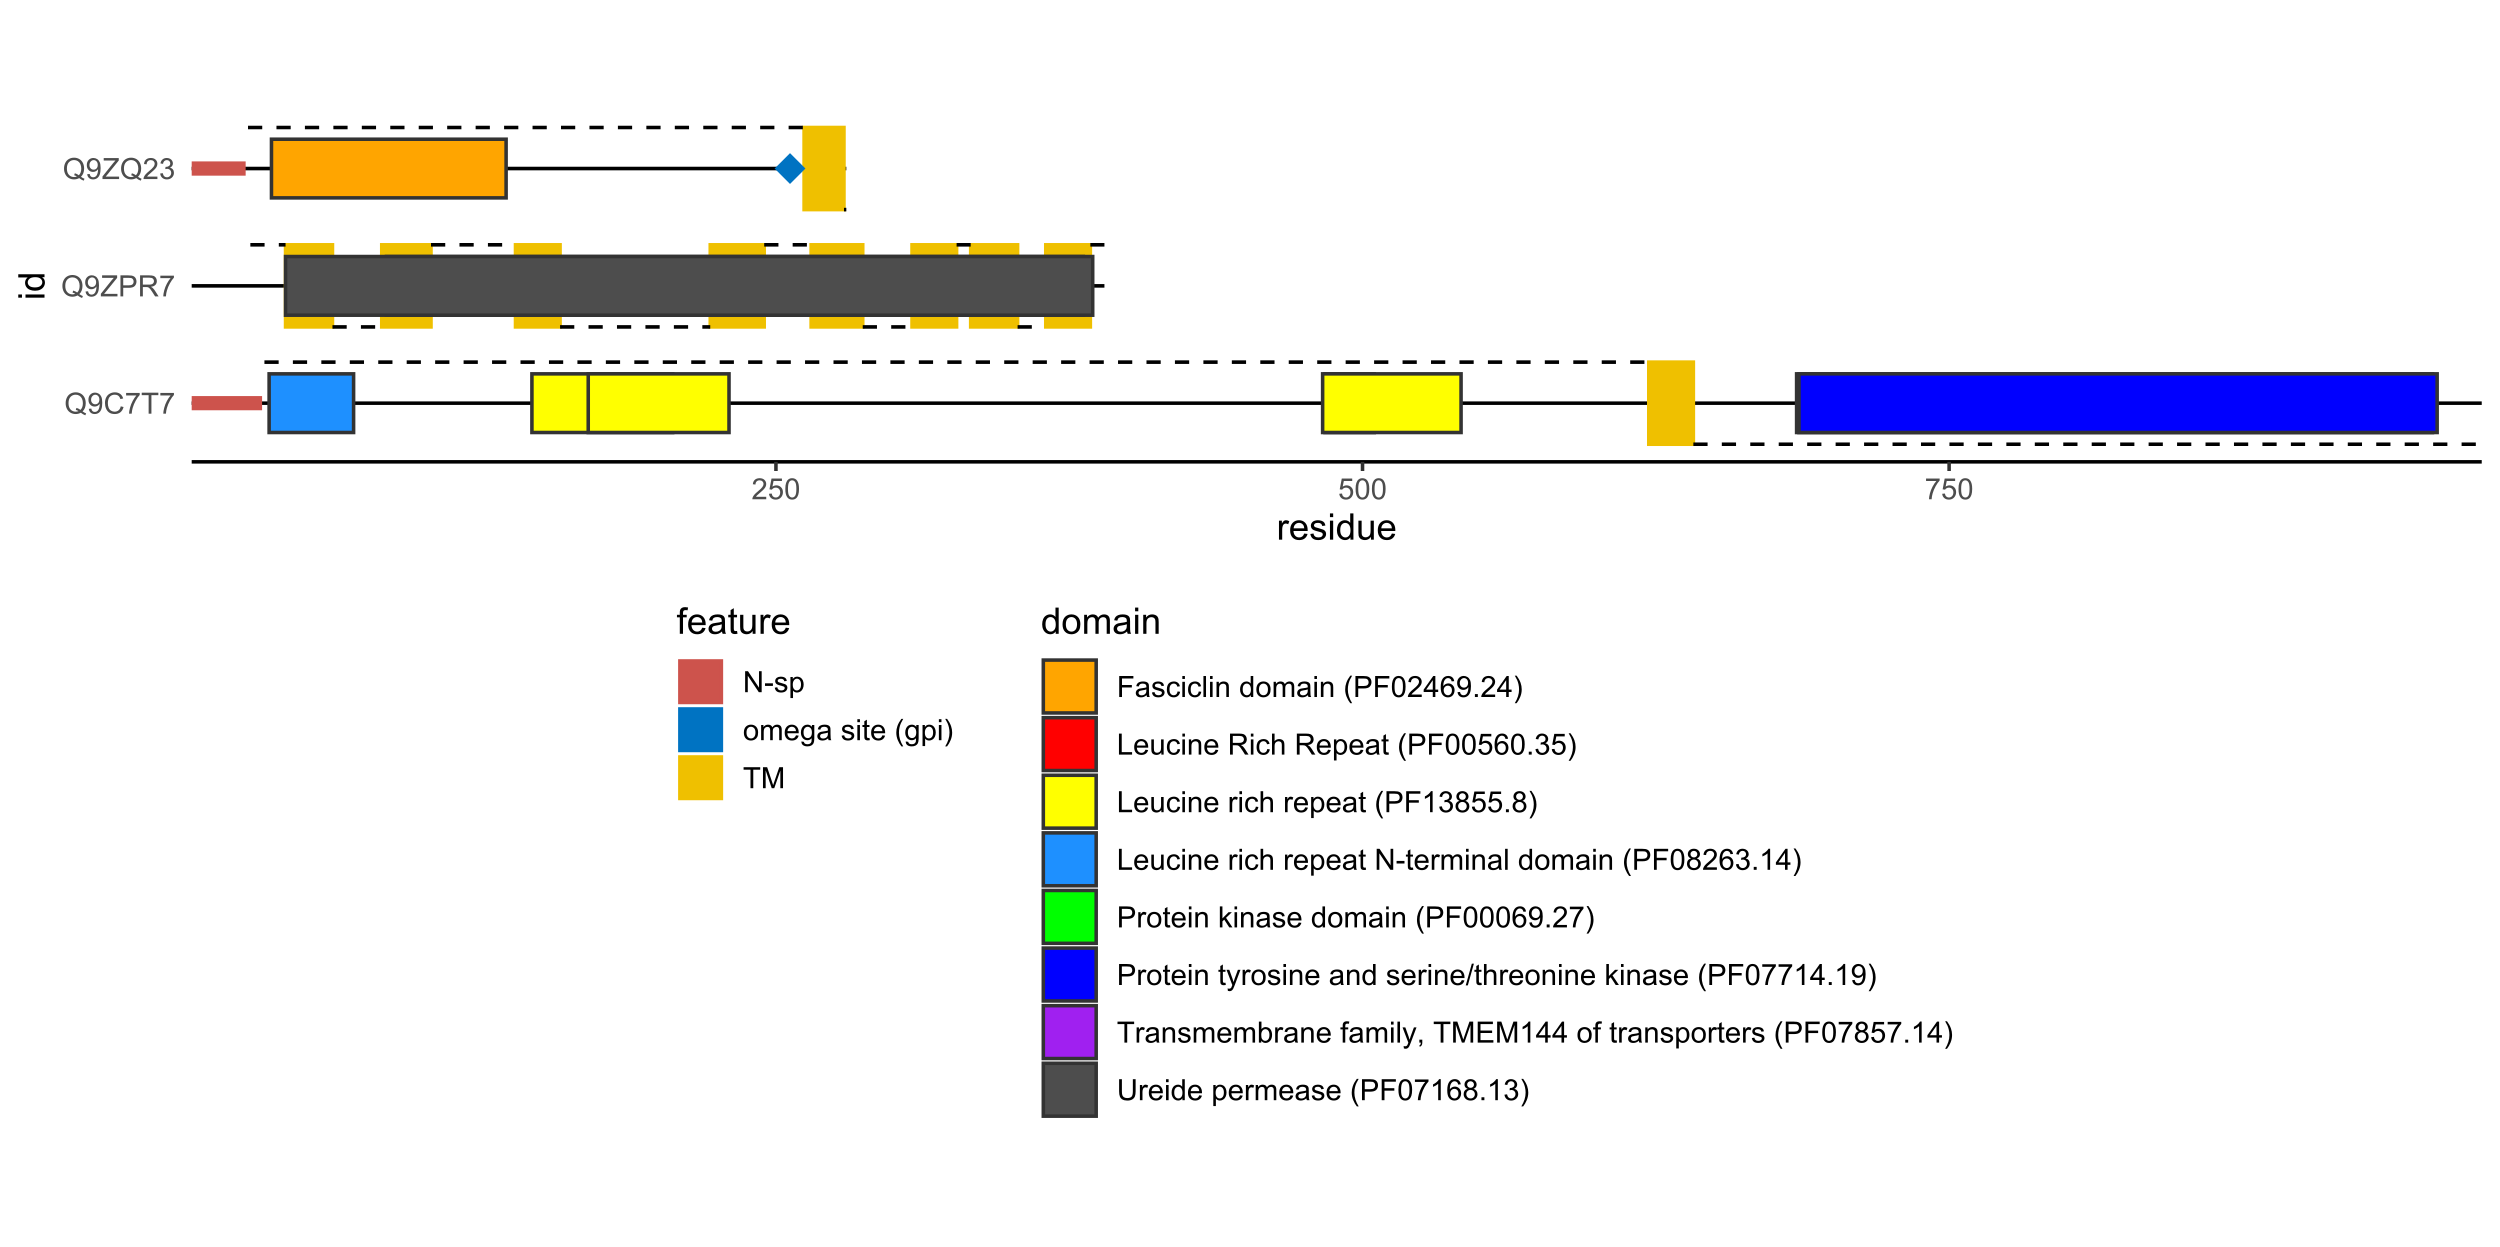 <?xml version="1.0" encoding="UTF-8"?>
<svg xmlns="http://www.w3.org/2000/svg" xmlns:xlink="http://www.w3.org/1999/xlink" width="750pt" height="374pt" viewBox="0 0 750 374" version="1.1">
<defs>
<g>
<symbol overflow="visible" id="glyph0-0">
<path style="stroke:none;" d="M 1.102 0 L 1.102 -5.5 L 5.5 -5.5 L 5.5 0 Z M 1.238 -0.137 L 5.363 -0.137 L 5.363 -5.363 L 1.238 -5.363 Z M 1.238 -0.137 "/>
</symbol>
<symbol overflow="visible" id="glyph0-1">
<path style="stroke:none;" d="M 5.453 -0.676 C 5.836 -0.402 6.191 -0.207 6.523 -0.09 L 6.277 0.488 C 5.82 0.324 5.371 0.07 4.926 -0.285 C 4.453 -0.023 3.938 0.105 3.379 0.109 C 2.805 0.105 2.285 -0.031 1.824 -0.305 C 1.355 -0.578 1 -0.965 0.754 -1.465 C 0.5 -1.961 0.375 -2.52 0.379 -3.148 C 0.375 -3.766 0.5 -4.332 0.754 -4.848 C 1.004 -5.355 1.363 -5.746 1.832 -6.012 C 2.297 -6.277 2.816 -6.41 3.395 -6.41 C 3.973 -6.41 4.496 -6.27 4.965 -5.996 C 5.43 -5.715 5.789 -5.328 6.035 -4.836 C 6.277 -4.336 6.398 -3.777 6.402 -3.152 C 6.398 -2.633 6.32 -2.164 6.164 -1.754 C 6.008 -1.336 5.77 -0.977 5.453 -0.676 Z M 3.617 -1.742 C 4.094 -1.602 4.492 -1.402 4.809 -1.141 C 5.297 -1.582 5.543 -2.254 5.543 -3.152 C 5.543 -3.66 5.453 -4.105 5.281 -4.488 C 5.105 -4.871 4.855 -5.168 4.523 -5.379 C 4.188 -5.59 3.812 -5.695 3.398 -5.695 C 2.773 -5.695 2.258 -5.48 1.852 -5.055 C 1.441 -4.629 1.234 -3.992 1.238 -3.148 C 1.234 -2.328 1.438 -1.699 1.844 -1.262 C 2.246 -0.82 2.766 -0.602 3.398 -0.605 C 3.695 -0.602 3.977 -0.66 4.242 -0.773 C 3.98 -0.941 3.703 -1.059 3.418 -1.133 Z M 3.617 -1.742 "/>
</symbol>
<symbol overflow="visible" id="glyph0-2">
<path style="stroke:none;" d="M 0.48 -1.457 L 1.227 -1.527 C 1.285 -1.172 1.406 -0.918 1.586 -0.762 C 1.762 -0.605 1.988 -0.527 2.27 -0.527 C 2.504 -0.527 2.715 -0.582 2.895 -0.691 C 3.074 -0.801 3.219 -0.945 3.336 -1.129 C 3.445 -1.309 3.543 -1.555 3.621 -1.863 C 3.699 -2.172 3.738 -2.484 3.738 -2.809 C 3.738 -2.84 3.734 -2.895 3.734 -2.965 C 3.578 -2.715 3.367 -2.512 3.102 -2.363 C 2.828 -2.207 2.539 -2.133 2.23 -2.137 C 1.707 -2.133 1.266 -2.32 0.906 -2.703 C 0.543 -3.078 0.363 -3.578 0.367 -4.199 C 0.363 -4.836 0.551 -5.348 0.93 -5.738 C 1.305 -6.125 1.777 -6.32 2.348 -6.324 C 2.754 -6.32 3.129 -6.211 3.469 -5.992 C 3.809 -5.77 4.066 -5.457 4.242 -5.051 C 4.418 -4.641 4.504 -4.047 4.508 -3.277 C 4.504 -2.469 4.418 -1.828 4.246 -1.355 C 4.07 -0.875 3.809 -0.512 3.465 -0.266 C 3.117 -0.016 2.715 0.105 2.25 0.109 C 1.758 0.105 1.355 -0.027 1.043 -0.301 C 0.73 -0.574 0.543 -0.961 0.48 -1.457 Z M 3.648 -4.238 C 3.645 -4.676 3.527 -5.027 3.293 -5.293 C 3.055 -5.551 2.77 -5.684 2.441 -5.684 C 2.094 -5.684 1.793 -5.543 1.543 -5.262 C 1.285 -4.98 1.16 -4.617 1.16 -4.172 C 1.16 -3.77 1.281 -3.441 1.523 -3.195 C 1.766 -2.941 2.062 -2.816 2.418 -2.82 C 2.773 -2.816 3.066 -2.941 3.301 -3.195 C 3.527 -3.441 3.645 -3.789 3.648 -4.238 Z M 3.648 -4.238 "/>
</symbol>
<symbol overflow="visible" id="glyph0-3">
<path style="stroke:none;" d="M 5.172 -2.207 L 6.008 -2 C 5.828 -1.312 5.516 -0.789 5.062 -0.43 C 4.609 -0.07 4.055 0.105 3.398 0.109 C 2.719 0.105 2.164 -0.031 1.742 -0.305 C 1.312 -0.582 0.988 -0.98 0.77 -1.508 C 0.543 -2.027 0.434 -2.59 0.438 -3.195 C 0.434 -3.848 0.559 -4.422 0.812 -4.91 C 1.062 -5.398 1.418 -5.77 1.883 -6.023 C 2.344 -6.277 2.855 -6.402 3.41 -6.406 C 4.039 -6.402 4.566 -6.242 5 -5.926 C 5.426 -5.602 5.727 -5.152 5.898 -4.57 L 5.078 -4.379 C 4.93 -4.832 4.719 -5.168 4.441 -5.379 C 4.164 -5.59 3.812 -5.695 3.395 -5.695 C 2.906 -5.695 2.504 -5.578 2.18 -5.344 C 1.852 -5.109 1.621 -4.797 1.492 -4.41 C 1.359 -4.016 1.293 -3.613 1.297 -3.203 C 1.293 -2.664 1.371 -2.195 1.531 -1.797 C 1.684 -1.395 1.926 -1.098 2.258 -0.902 C 2.586 -0.703 2.945 -0.602 3.332 -0.605 C 3.797 -0.602 4.191 -0.738 4.516 -1.008 C 4.836 -1.277 5.055 -1.676 5.172 -2.207 Z M 5.172 -2.207 "/>
</symbol>
<symbol overflow="visible" id="glyph0-4">
<path style="stroke:none;" d="M 0.418 -5.473 L 0.418 -6.219 L 4.496 -6.219 L 4.496 -5.617 C 4.09 -5.188 3.691 -4.621 3.301 -3.914 C 2.902 -3.203 2.602 -2.473 2.391 -1.73 C 2.234 -1.199 2.133 -0.625 2.094 0 L 1.297 0 C 1.305 -0.492 1.402 -1.09 1.59 -1.793 C 1.773 -2.496 2.043 -3.172 2.391 -3.824 C 2.738 -4.477 3.109 -5.027 3.504 -5.473 Z M 0.418 -5.473 "/>
</symbol>
<symbol overflow="visible" id="glyph0-5">
<path style="stroke:none;" d="M 2.281 0 L 2.281 -5.555 L 0.207 -5.555 L 0.207 -6.301 L 5.199 -6.301 L 5.199 -5.555 L 3.117 -5.555 L 3.117 0 Z M 2.281 0 "/>
</symbol>
<symbol overflow="visible" id="glyph0-6">
<path style="stroke:none;" d="M 0.176 0 L 0.176 -0.773 L 3.402 -4.809 C 3.629 -5.094 3.848 -5.344 4.055 -5.555 L 0.543 -5.555 L 0.543 -6.301 L 5.055 -6.301 L 5.055 -5.555 L 1.516 -1.188 L 1.133 -0.742 L 5.156 -0.742 L 5.156 0 Z M 0.176 0 "/>
</symbol>
<symbol overflow="visible" id="glyph0-7">
<path style="stroke:none;" d="M 0.68 0 L 0.68 -6.301 L 3.055 -6.301 C 3.469 -6.297 3.789 -6.277 4.012 -6.238 C 4.32 -6.184 4.578 -6.086 4.789 -5.941 C 4.996 -5.797 5.168 -5.594 5.297 -5.336 C 5.422 -5.074 5.484 -4.789 5.488 -4.477 C 5.484 -3.941 5.312 -3.488 4.977 -3.117 C 4.633 -2.746 4.02 -2.559 3.129 -2.562 L 1.512 -2.562 L 1.512 0 Z M 1.512 -3.305 L 3.141 -3.305 C 3.68 -3.305 4.062 -3.402 4.289 -3.605 C 4.516 -3.801 4.629 -4.086 4.629 -4.453 C 4.629 -4.715 4.559 -4.938 4.426 -5.129 C 4.289 -5.312 4.117 -5.438 3.902 -5.5 C 3.762 -5.535 3.5 -5.555 3.125 -5.555 L 1.512 -5.555 Z M 1.512 -3.305 "/>
</symbol>
<symbol overflow="visible" id="glyph0-8">
<path style="stroke:none;" d="M 0.691 0 L 0.691 -6.301 L 3.484 -6.301 C 4.043 -6.297 4.469 -6.242 4.766 -6.129 C 5.055 -6.016 5.289 -5.816 5.465 -5.531 C 5.637 -5.242 5.723 -4.926 5.727 -4.582 C 5.723 -4.133 5.578 -3.754 5.293 -3.449 C 5 -3.141 4.555 -2.945 3.953 -2.867 C 4.172 -2.758 4.34 -2.652 4.457 -2.551 C 4.695 -2.324 4.926 -2.047 5.148 -1.715 L 6.242 0 L 5.195 0 L 4.359 -1.312 C 4.117 -1.688 3.914 -1.977 3.758 -2.18 C 3.598 -2.379 3.457 -2.516 3.336 -2.598 C 3.207 -2.676 3.082 -2.734 2.957 -2.766 C 2.859 -2.785 2.703 -2.793 2.492 -2.797 L 1.527 -2.797 L 1.527 0 Z M 1.527 -3.52 L 3.316 -3.52 C 3.699 -3.516 3.996 -3.555 4.211 -3.637 C 4.422 -3.711 4.586 -3.836 4.699 -4.012 C 4.809 -4.184 4.863 -4.375 4.867 -4.582 C 4.863 -4.879 4.754 -5.121 4.543 -5.312 C 4.324 -5.504 3.984 -5.602 3.52 -5.602 L 1.527 -5.602 Z M 1.527 -3.52 "/>
</symbol>
<symbol overflow="visible" id="glyph0-9">
<path style="stroke:none;" d="M 4.43 -0.742 L 4.43 0 L 0.266 0 C 0.258 -0.188 0.289 -0.367 0.355 -0.539 C 0.461 -0.82 0.629 -1.098 0.863 -1.375 C 1.094 -1.648 1.434 -1.965 1.879 -2.328 C 2.562 -2.887 3.023 -3.332 3.266 -3.664 C 3.5 -3.988 3.621 -4.301 3.625 -4.594 C 3.621 -4.898 3.512 -5.156 3.297 -5.367 C 3.074 -5.578 2.789 -5.684 2.441 -5.684 C 2.066 -5.684 1.77 -5.57 1.547 -5.348 C 1.32 -5.125 1.207 -4.816 1.207 -4.422 L 0.414 -4.504 C 0.465 -5.094 0.668 -5.543 1.027 -5.855 C 1.379 -6.164 1.855 -6.32 2.457 -6.324 C 3.059 -6.32 3.539 -6.152 3.891 -5.82 C 4.242 -5.484 4.418 -5.07 4.422 -4.578 C 4.418 -4.32 4.367 -4.074 4.266 -3.832 C 4.164 -3.59 3.992 -3.332 3.754 -3.062 C 3.512 -2.793 3.113 -2.426 2.562 -1.957 C 2.094 -1.566 1.797 -1.301 1.664 -1.16 C 1.531 -1.02 1.422 -0.879 1.34 -0.742 Z M 4.43 -0.742 "/>
</symbol>
<symbol overflow="visible" id="glyph0-10">
<path style="stroke:none;" d="M 0.371 -1.664 L 1.145 -1.766 C 1.23 -1.324 1.383 -1.008 1.598 -0.816 C 1.809 -0.621 2.066 -0.527 2.375 -0.527 C 2.734 -0.527 3.043 -0.652 3.297 -0.906 C 3.547 -1.156 3.672 -1.469 3.676 -1.844 C 3.672 -2.195 3.555 -2.488 3.324 -2.719 C 3.09 -2.949 2.797 -3.062 2.441 -3.066 C 2.293 -3.062 2.109 -3.035 1.895 -2.98 L 1.98 -3.66 C 2.031 -3.652 2.07 -3.648 2.105 -3.652 C 2.434 -3.648 2.73 -3.734 2.996 -3.91 C 3.254 -4.078 3.387 -4.344 3.391 -4.703 C 3.387 -4.984 3.289 -5.219 3.102 -5.406 C 2.906 -5.59 2.66 -5.684 2.359 -5.688 C 2.055 -5.684 1.805 -5.59 1.605 -5.402 C 1.402 -5.215 1.273 -4.93 1.219 -4.555 L 0.445 -4.691 C 0.539 -5.207 0.754 -5.609 1.09 -5.895 C 1.426 -6.18 1.844 -6.32 2.344 -6.324 C 2.688 -6.32 3.004 -6.246 3.293 -6.102 C 3.582 -5.953 3.801 -5.754 3.953 -5.5 C 4.105 -5.242 4.184 -4.973 4.184 -4.688 C 4.184 -4.414 4.109 -4.164 3.965 -3.945 C 3.816 -3.719 3.602 -3.543 3.316 -3.41 C 3.688 -3.324 3.977 -3.145 4.184 -2.875 C 4.391 -2.602 4.492 -2.262 4.496 -1.859 C 4.492 -1.305 4.293 -0.84 3.895 -0.461 C 3.492 -0.078 2.984 0.109 2.371 0.113 C 1.816 0.109 1.355 -0.051 0.992 -0.379 C 0.625 -0.707 0.418 -1.137 0.371 -1.664 Z M 0.371 -1.664 "/>
</symbol>
<symbol overflow="visible" id="glyph0-11">
<path style="stroke:none;" d="M 0.367 -1.648 L 1.176 -1.719 C 1.234 -1.32 1.375 -1.023 1.594 -0.824 C 1.812 -0.625 2.078 -0.527 2.391 -0.527 C 2.762 -0.527 3.074 -0.668 3.336 -0.949 C 3.59 -1.23 3.719 -1.602 3.723 -2.066 C 3.719 -2.504 3.594 -2.852 3.348 -3.109 C 3.098 -3.363 2.773 -3.492 2.375 -3.492 C 2.125 -3.492 1.902 -3.434 1.703 -3.32 C 1.5 -3.207 1.344 -3.062 1.23 -2.883 L 0.504 -2.977 L 1.113 -6.215 L 4.246 -6.215 L 4.246 -5.473 L 1.73 -5.473 L 1.391 -3.781 C 1.766 -4.039 2.164 -4.172 2.582 -4.176 C 3.129 -4.172 3.594 -3.98 3.973 -3.605 C 4.352 -3.223 4.539 -2.734 4.543 -2.137 C 4.539 -1.562 4.375 -1.07 4.043 -0.656 C 3.637 -0.148 3.086 0.105 2.391 0.109 C 1.816 0.105 1.348 -0.051 0.984 -0.371 C 0.621 -0.691 0.414 -1.117 0.367 -1.648 Z M 0.367 -1.648 "/>
</symbol>
<symbol overflow="visible" id="glyph0-12">
<path style="stroke:none;" d="M 0.367 -3.105 C 0.363 -3.848 0.438 -4.445 0.594 -4.902 C 0.742 -5.355 0.973 -5.707 1.277 -5.953 C 1.578 -6.199 1.957 -6.32 2.418 -6.324 C 2.754 -6.32 3.051 -6.254 3.309 -6.121 C 3.562 -5.984 3.773 -5.789 3.938 -5.531 C 4.102 -5.273 4.23 -4.961 4.328 -4.594 C 4.422 -4.227 4.469 -3.73 4.473 -3.105 C 4.469 -2.367 4.395 -1.77 4.242 -1.316 C 4.09 -0.859 3.863 -0.508 3.562 -0.262 C 3.258 -0.016 2.875 0.105 2.418 0.109 C 1.809 0.105 1.332 -0.109 0.988 -0.547 C 0.57 -1.066 0.363 -1.922 0.367 -3.105 Z M 1.16 -3.105 C 1.16 -2.07 1.281 -1.379 1.523 -1.039 C 1.766 -0.695 2.062 -0.527 2.418 -0.527 C 2.773 -0.527 3.074 -0.699 3.316 -1.043 C 3.559 -1.387 3.68 -2.074 3.68 -3.105 C 3.68 -4.145 3.559 -4.832 3.316 -5.172 C 3.074 -5.512 2.77 -5.684 2.41 -5.684 C 2.051 -5.684 1.77 -5.531 1.559 -5.234 C 1.293 -4.844 1.16 -4.137 1.16 -3.105 Z M 1.16 -3.105 "/>
</symbol>
<symbol overflow="visible" id="glyph0-13">
<path style="stroke:none;" d="M 0.672 0 L 0.672 -6.301 L 1.527 -6.301 L 4.836 -1.352 L 4.836 -6.301 L 5.633 -6.301 L 5.633 0 L 4.777 0 L 1.469 -4.949 L 1.469 0 Z M 0.672 0 "/>
</symbol>
<symbol overflow="visible" id="glyph0-14">
<path style="stroke:none;" d="M 0.281 -1.891 L 0.281 -2.668 L 2.656 -2.668 L 2.656 -1.891 Z M 0.281 -1.891 "/>
</symbol>
<symbol overflow="visible" id="glyph0-15">
<path style="stroke:none;" d="M 0.27 -1.363 L 1.035 -1.484 C 1.078 -1.172 1.199 -0.938 1.395 -0.777 C 1.59 -0.609 1.863 -0.527 2.219 -0.531 C 2.57 -0.527 2.832 -0.602 3.008 -0.75 C 3.176 -0.895 3.262 -1.062 3.266 -1.258 C 3.262 -1.43 3.188 -1.566 3.039 -1.672 C 2.93 -1.734 2.664 -1.824 2.246 -1.934 C 1.676 -2.074 1.285 -2.195 1.066 -2.305 C 0.848 -2.406 0.68 -2.551 0.566 -2.738 C 0.453 -2.918 0.398 -3.125 0.398 -3.352 C 0.398 -3.555 0.445 -3.742 0.539 -3.914 C 0.633 -4.086 0.758 -4.23 0.918 -4.348 C 1.039 -4.434 1.203 -4.508 1.41 -4.574 C 1.617 -4.633 1.84 -4.664 2.078 -4.668 C 2.434 -4.664 2.75 -4.613 3.023 -4.512 C 3.293 -4.406 3.492 -4.266 3.621 -4.09 C 3.75 -3.914 3.84 -3.68 3.891 -3.387 L 3.133 -3.281 C 3.098 -3.516 2.996 -3.699 2.832 -3.832 C 2.664 -3.965 2.434 -4.031 2.137 -4.031 C 1.777 -4.031 1.523 -3.973 1.375 -3.855 C 1.223 -3.738 1.148 -3.598 1.148 -3.441 C 1.148 -3.34 1.18 -3.25 1.242 -3.172 C 1.305 -3.086 1.402 -3.02 1.539 -2.965 C 1.613 -2.934 1.84 -2.867 2.223 -2.766 C 2.766 -2.617 3.148 -2.496 3.367 -2.406 C 3.582 -2.312 3.75 -2.176 3.875 -2 C 3.996 -1.82 4.059 -1.602 4.062 -1.34 C 4.059 -1.078 3.984 -0.836 3.836 -0.609 C 3.684 -0.383 3.465 -0.207 3.184 -0.082 C 2.895 0.039 2.574 0.098 2.223 0.102 C 1.625 0.098 1.172 -0.02 0.863 -0.266 C 0.551 -0.508 0.355 -0.875 0.27 -1.363 Z M 0.27 -1.363 "/>
</symbol>
<symbol overflow="visible" id="glyph0-16">
<path style="stroke:none;" d="M 0.578 1.75 L 0.578 -4.562 L 1.285 -4.562 L 1.285 -3.969 C 1.449 -4.199 1.637 -4.375 1.848 -4.492 C 2.051 -4.605 2.305 -4.664 2.609 -4.668 C 2.992 -4.664 3.336 -4.562 3.637 -4.367 C 3.934 -4.164 4.16 -3.883 4.312 -3.516 C 4.465 -3.148 4.539 -2.746 4.543 -2.316 C 4.539 -1.848 4.457 -1.43 4.289 -1.055 C 4.121 -0.68 3.875 -0.391 3.559 -0.195 C 3.238 0.004 2.902 0.098 2.551 0.102 C 2.289 0.098 2.059 0.047 1.855 -0.059 C 1.648 -0.168 1.48 -0.305 1.352 -0.473 L 1.352 1.75 Z M 1.281 -2.258 C 1.277 -1.664 1.395 -1.23 1.637 -0.953 C 1.871 -0.668 2.16 -0.527 2.5 -0.531 C 2.84 -0.527 3.133 -0.672 3.383 -0.969 C 3.625 -1.258 3.75 -1.711 3.75 -2.32 C 3.75 -2.898 3.629 -3.332 3.391 -3.625 C 3.152 -3.914 2.867 -4.059 2.535 -4.062 C 2.203 -4.059 1.91 -3.906 1.66 -3.598 C 1.402 -3.289 1.277 -2.84 1.281 -2.258 Z M 1.281 -2.258 "/>
</symbol>
<symbol overflow="visible" id="glyph0-17">
<path style="stroke:none;" d="M 0.293 -2.281 C 0.293 -3.125 0.527 -3.754 0.996 -4.16 C 1.387 -4.496 1.863 -4.664 2.434 -4.668 C 3.059 -4.664 3.57 -4.457 3.969 -4.051 C 4.363 -3.637 4.562 -3.07 4.566 -2.348 C 4.562 -1.758 4.477 -1.297 4.301 -0.961 C 4.125 -0.625 3.867 -0.363 3.535 -0.176 C 3.195 0.008 2.828 0.098 2.434 0.102 C 1.789 0.098 1.273 -0.102 0.883 -0.512 C 0.488 -0.918 0.293 -1.508 0.293 -2.281 Z M 1.086 -2.281 C 1.082 -1.695 1.211 -1.258 1.469 -0.969 C 1.723 -0.672 2.043 -0.527 2.434 -0.531 C 2.812 -0.527 3.133 -0.672 3.391 -0.969 C 3.645 -1.258 3.773 -1.707 3.773 -2.309 C 3.773 -2.871 3.645 -3.297 3.387 -3.59 C 3.129 -3.879 2.809 -4.023 2.434 -4.027 C 2.043 -4.023 1.723 -3.879 1.469 -3.594 C 1.211 -3.301 1.082 -2.863 1.086 -2.281 Z M 1.086 -2.281 "/>
</symbol>
<symbol overflow="visible" id="glyph0-18">
<path style="stroke:none;" d="M 0.578 0 L 0.578 -4.562 L 1.273 -4.562 L 1.273 -3.922 C 1.414 -4.141 1.605 -4.32 1.844 -4.461 C 2.078 -4.594 2.348 -4.664 2.656 -4.668 C 2.992 -4.664 3.27 -4.594 3.488 -4.457 C 3.699 -4.312 3.852 -4.117 3.945 -3.867 C 4.301 -4.398 4.773 -4.664 5.355 -4.668 C 5.805 -4.664 6.148 -4.539 6.395 -4.289 C 6.637 -4.039 6.762 -3.652 6.762 -3.133 L 6.762 0 L 5.996 0 L 5.996 -2.875 C 5.992 -3.184 5.969 -3.406 5.918 -3.543 C 5.867 -3.676 5.773 -3.785 5.645 -3.871 C 5.512 -3.953 5.359 -3.996 5.184 -3.996 C 4.859 -3.996 4.594 -3.887 4.383 -3.676 C 4.172 -3.457 4.066 -3.117 4.066 -2.652 L 4.066 0 L 3.293 0 L 3.293 -2.965 C 3.293 -3.309 3.227 -3.566 3.102 -3.738 C 2.973 -3.91 2.77 -3.996 2.484 -3.996 C 2.266 -3.996 2.062 -3.938 1.879 -3.824 C 1.691 -3.707 1.559 -3.539 1.477 -3.32 C 1.391 -3.098 1.348 -2.781 1.352 -2.367 L 1.352 0 Z M 0.578 0 "/>
</symbol>
<symbol overflow="visible" id="glyph0-19">
<path style="stroke:none;" d="M 3.703 -1.469 L 4.504 -1.371 C 4.375 -0.902 4.141 -0.539 3.801 -0.285 C 3.461 -0.027 3.027 0.098 2.496 0.102 C 1.828 0.098 1.297 -0.102 0.906 -0.512 C 0.512 -0.918 0.316 -1.496 0.32 -2.242 C 0.316 -3.008 0.516 -3.605 0.914 -4.031 C 1.309 -4.453 1.82 -4.664 2.453 -4.668 C 3.059 -4.664 3.555 -4.457 3.945 -4.043 C 4.328 -3.629 4.523 -3.043 4.527 -2.289 C 4.523 -2.242 4.523 -2.176 4.523 -2.086 L 1.121 -2.086 C 1.145 -1.582 1.289 -1.195 1.547 -0.93 C 1.801 -0.66 2.117 -0.527 2.5 -0.531 C 2.781 -0.527 3.023 -0.602 3.227 -0.754 C 3.426 -0.902 3.586 -1.141 3.703 -1.469 Z M 1.164 -2.719 L 3.711 -2.719 C 3.672 -3.102 3.578 -3.387 3.422 -3.582 C 3.172 -3.879 2.852 -4.031 2.461 -4.031 C 2.105 -4.031 1.805 -3.91 1.566 -3.672 C 1.32 -3.434 1.188 -3.117 1.164 -2.719 Z M 1.164 -2.719 "/>
</symbol>
<symbol overflow="visible" id="glyph0-20">
<path style="stroke:none;" d="M 0.438 0.379 L 1.191 0.488 C 1.219 0.719 1.309 0.891 1.453 0.996 C 1.645 1.137 1.906 1.207 2.238 1.211 C 2.598 1.207 2.871 1.137 3.066 0.996 C 3.258 0.852 3.391 0.648 3.465 0.395 C 3.5 0.234 3.52 -0.094 3.52 -0.598 C 3.18 -0.199 2.758 0 2.258 0 C 1.625 0 1.141 -0.227 0.801 -0.68 C 0.453 -1.133 0.281 -1.676 0.285 -2.309 C 0.281 -2.742 0.359 -3.141 0.52 -3.512 C 0.676 -3.879 0.906 -4.164 1.207 -4.367 C 1.504 -4.562 1.855 -4.664 2.262 -4.668 C 2.797 -4.664 3.238 -4.445 3.594 -4.012 L 3.594 -4.562 L 4.305 -4.562 L 4.305 -0.617 C 4.301 0.094 4.227 0.594 4.086 0.891 C 3.938 1.188 3.711 1.422 3.398 1.594 C 3.086 1.766 2.699 1.852 2.242 1.852 C 1.695 1.852 1.254 1.727 0.922 1.484 C 0.586 1.234 0.426 0.867 0.438 0.379 Z M 1.078 -2.363 C 1.078 -1.762 1.195 -1.324 1.434 -1.051 C 1.672 -0.773 1.969 -0.637 2.328 -0.641 C 2.68 -0.637 2.98 -0.773 3.223 -1.051 C 3.461 -1.32 3.578 -1.75 3.582 -2.336 C 3.578 -2.895 3.457 -3.316 3.211 -3.602 C 2.961 -3.883 2.66 -4.023 2.316 -4.027 C 1.969 -4.023 1.676 -3.883 1.438 -3.605 C 1.195 -3.324 1.078 -2.91 1.078 -2.363 Z M 1.078 -2.363 "/>
</symbol>
<symbol overflow="visible" id="glyph0-21">
<path style="stroke:none;" d="M 3.559 -0.562 C 3.27 -0.32 2.996 -0.148 2.73 -0.047 C 2.465 0.051 2.18 0.098 1.879 0.102 C 1.375 0.098 0.988 -0.02 0.719 -0.266 C 0.449 -0.508 0.316 -0.82 0.316 -1.203 C 0.316 -1.422 0.367 -1.629 0.469 -1.816 C 0.57 -2 0.703 -2.148 0.871 -2.262 C 1.031 -2.371 1.215 -2.453 1.426 -2.516 C 1.574 -2.551 1.805 -2.59 2.113 -2.629 C 2.734 -2.703 3.195 -2.793 3.492 -2.895 C 3.492 -3 3.492 -3.066 3.496 -3.098 C 3.492 -3.41 3.418 -3.633 3.277 -3.766 C 3.074 -3.938 2.781 -4.023 2.398 -4.027 C 2.031 -4.023 1.762 -3.961 1.59 -3.836 C 1.414 -3.707 1.289 -3.48 1.207 -3.16 L 0.453 -3.262 C 0.516 -3.582 0.629 -3.844 0.789 -4.043 C 0.945 -4.242 1.172 -4.395 1.473 -4.504 C 1.77 -4.609 2.117 -4.664 2.508 -4.668 C 2.898 -4.664 3.215 -4.617 3.457 -4.527 C 3.699 -4.434 3.879 -4.32 3.996 -4.184 C 4.109 -4.043 4.188 -3.867 4.238 -3.656 C 4.258 -3.523 4.27 -3.285 4.273 -2.945 L 4.273 -1.914 C 4.27 -1.191 4.289 -0.734 4.324 -0.547 C 4.355 -0.352 4.418 -0.172 4.52 0 L 3.711 0 C 3.629 -0.16 3.578 -0.348 3.559 -0.562 Z M 3.492 -2.289 C 3.211 -2.172 2.789 -2.074 2.23 -2 C 1.91 -1.949 1.684 -1.898 1.555 -1.844 C 1.422 -1.785 1.32 -1.699 1.25 -1.59 C 1.176 -1.477 1.141 -1.355 1.145 -1.227 C 1.141 -1.016 1.219 -0.844 1.379 -0.707 C 1.531 -0.57 1.762 -0.504 2.062 -0.504 C 2.359 -0.504 2.621 -0.566 2.855 -0.699 C 3.086 -0.824 3.258 -1.004 3.367 -1.234 C 3.449 -1.406 3.492 -1.664 3.492 -2.008 Z M 3.492 -2.289 "/>
</symbol>
<symbol overflow="visible" id="glyph0-22">
<path style="stroke:none;" d=""/>
</symbol>
<symbol overflow="visible" id="glyph0-23">
<path style="stroke:none;" d="M 0.586 -5.41 L 0.586 -6.301 L 1.359 -6.301 L 1.359 -5.41 Z M 0.586 0 L 0.586 -4.562 L 1.359 -4.562 L 1.359 0 Z M 0.586 0 "/>
</symbol>
<symbol overflow="visible" id="glyph0-24">
<path style="stroke:none;" d="M 2.27 -0.691 L 2.379 -0.008 C 2.16 0.039 1.965 0.059 1.797 0.059 C 1.512 0.059 1.293 0.016 1.141 -0.074 C 0.984 -0.16 0.875 -0.277 0.816 -0.422 C 0.75 -0.566 0.719 -0.871 0.723 -1.336 L 0.723 -3.961 L 0.156 -3.961 L 0.156 -4.562 L 0.723 -4.562 L 0.723 -5.695 L 1.492 -6.156 L 1.492 -4.562 L 2.27 -4.562 L 2.27 -3.961 L 1.492 -3.961 L 1.492 -1.293 C 1.488 -1.07 1.5 -0.93 1.531 -0.867 C 1.555 -0.805 1.602 -0.754 1.664 -0.715 C 1.727 -0.676 1.812 -0.656 1.93 -0.66 C 2.012 -0.656 2.125 -0.668 2.27 -0.691 Z M 2.27 -0.691 "/>
</symbol>
<symbol overflow="visible" id="glyph0-25">
<path style="stroke:none;" d="M 2.059 1.852 C 1.629 1.312 1.27 0.684 0.973 -0.039 C 0.676 -0.758 0.527 -1.504 0.531 -2.281 C 0.527 -2.961 0.637 -3.617 0.863 -4.242 C 1.117 -4.965 1.516 -5.684 2.059 -6.406 L 2.613 -6.406 C 2.266 -5.805 2.035 -5.379 1.926 -5.129 C 1.75 -4.73 1.613 -4.32 1.512 -3.895 C 1.387 -3.355 1.324 -2.816 1.328 -2.277 C 1.324 -0.898 1.754 0.477 2.613 1.852 Z M 2.059 1.852 "/>
</symbol>
<symbol overflow="visible" id="glyph0-26">
<path style="stroke:none;" d="M 1.086 1.852 L 0.531 1.852 C 1.387 0.477 1.816 -0.898 1.816 -2.277 C 1.816 -2.812 1.754 -3.348 1.633 -3.879 C 1.535 -4.309 1.398 -4.719 1.227 -5.117 C 1.109 -5.371 0.879 -5.801 0.531 -6.406 L 1.086 -6.406 C 1.621 -5.684 2.02 -4.965 2.281 -4.242 C 2.5 -3.617 2.613 -2.961 2.613 -2.281 C 2.613 -1.504 2.465 -0.758 2.168 -0.039 C 1.871 0.684 1.508 1.312 1.086 1.852 Z M 1.086 1.852 "/>
</symbol>
<symbol overflow="visible" id="glyph0-27">
<path style="stroke:none;" d="M 0.652 0 L 0.652 -6.301 L 1.906 -6.301 L 3.398 -1.84 C 3.535 -1.422 3.633 -1.109 3.699 -0.906 C 3.77 -1.133 3.883 -1.469 4.035 -1.918 L 5.543 -6.301 L 6.664 -6.301 L 6.664 0 L 5.859 0 L 5.859 -5.273 L 4.031 0 L 3.277 0 L 1.457 -5.363 L 1.457 0 Z M 0.652 0 "/>
</symbol>
<symbol overflow="visible" id="glyph0-28">
<path style="stroke:none;" d="M 0.723 0 L 0.723 -6.301 L 4.973 -6.301 L 4.973 -5.555 L 1.555 -5.555 L 1.555 -3.605 L 4.512 -3.605 L 4.512 -2.863 L 1.555 -2.863 L 1.555 0 Z M 0.723 0 "/>
</symbol>
<symbol overflow="visible" id="glyph0-29">
<path style="stroke:none;" d="M 3.559 -1.672 L 4.32 -1.574 C 4.234 -1.047 4.023 -0.637 3.68 -0.34 C 3.336 -0.047 2.914 0.098 2.418 0.102 C 1.793 0.098 1.293 -0.102 0.914 -0.508 C 0.531 -0.914 0.34 -1.5 0.344 -2.266 C 0.34 -2.754 0.422 -3.184 0.586 -3.559 C 0.75 -3.926 0.996 -4.203 1.332 -4.391 C 1.664 -4.57 2.027 -4.664 2.422 -4.668 C 2.914 -4.664 3.32 -4.539 3.641 -4.289 C 3.953 -4.039 4.156 -3.684 4.246 -3.223 L 3.492 -3.105 C 3.422 -3.41 3.293 -3.641 3.113 -3.797 C 2.926 -3.953 2.707 -4.031 2.453 -4.031 C 2.062 -4.031 1.746 -3.891 1.504 -3.609 C 1.258 -3.328 1.137 -2.887 1.141 -2.285 C 1.137 -1.672 1.254 -1.227 1.492 -0.949 C 1.723 -0.668 2.027 -0.527 2.41 -0.531 C 2.711 -0.527 2.965 -0.621 3.172 -0.809 C 3.371 -0.996 3.5 -1.281 3.559 -1.672 Z M 3.559 -1.672 "/>
</symbol>
<symbol overflow="visible" id="glyph0-30">
<path style="stroke:none;" d="M 0.562 0 L 0.562 -6.301 L 1.336 -6.301 L 1.336 0 Z M 0.562 0 "/>
</symbol>
<symbol overflow="visible" id="glyph0-31">
<path style="stroke:none;" d="M 0.578 0 L 0.578 -4.562 L 1.277 -4.562 L 1.277 -3.914 C 1.609 -4.414 2.09 -4.664 2.727 -4.668 C 3 -4.664 3.254 -4.613 3.484 -4.52 C 3.715 -4.418 3.887 -4.289 4.004 -4.129 C 4.113 -3.969 4.195 -3.777 4.246 -3.559 C 4.273 -3.41 4.289 -3.16 4.289 -2.805 L 4.289 0 L 3.516 0 L 3.516 -2.777 C 3.516 -3.09 3.484 -3.324 3.426 -3.484 C 3.363 -3.637 3.258 -3.762 3.105 -3.855 C 2.949 -3.949 2.77 -3.996 2.566 -3.996 C 2.234 -3.996 1.949 -3.891 1.711 -3.68 C 1.469 -3.469 1.348 -3.07 1.352 -2.492 L 1.352 0 Z M 0.578 0 "/>
</symbol>
<symbol overflow="visible" id="glyph0-32">
<path style="stroke:none;" d="M 3.539 0 L 3.539 -0.574 C 3.25 -0.125 2.824 0.098 2.266 0.102 C 1.898 0.098 1.562 0 1.262 -0.199 C 0.953 -0.398 0.719 -0.676 0.551 -1.039 C 0.383 -1.395 0.297 -1.809 0.301 -2.277 C 0.297 -2.73 0.375 -3.145 0.527 -3.516 C 0.68 -3.887 0.906 -4.172 1.211 -4.371 C 1.512 -4.566 1.852 -4.664 2.23 -4.668 C 2.5 -4.664 2.746 -4.605 2.965 -4.492 C 3.18 -4.375 3.352 -4.223 3.488 -4.039 L 3.488 -6.301 L 4.258 -6.301 L 4.258 0 Z M 1.094 -2.277 C 1.09 -1.691 1.215 -1.254 1.465 -0.965 C 1.711 -0.672 2 -0.527 2.336 -0.531 C 2.672 -0.527 2.961 -0.664 3.199 -0.945 C 3.434 -1.219 3.551 -1.641 3.555 -2.211 C 3.551 -2.832 3.43 -3.293 3.191 -3.586 C 2.949 -3.879 2.652 -4.023 2.305 -4.027 C 1.957 -4.023 1.672 -3.883 1.441 -3.605 C 1.207 -3.32 1.09 -2.879 1.094 -2.277 Z M 1.094 -2.277 "/>
</symbol>
<symbol overflow="visible" id="glyph0-33">
<path style="stroke:none;" d="M 2.844 0 L 2.844 -1.508 L 0.113 -1.508 L 0.113 -2.219 L 2.988 -6.301 L 3.617 -6.301 L 3.617 -2.219 L 4.469 -2.219 L 4.469 -1.508 L 3.617 -1.508 L 3.617 0 Z M 2.844 -2.219 L 2.844 -5.059 L 0.871 -2.219 Z M 2.844 -2.219 "/>
</symbol>
<symbol overflow="visible" id="glyph0-34">
<path style="stroke:none;" d="M 4.379 -4.758 L 3.609 -4.695 C 3.539 -4.996 3.441 -5.219 3.316 -5.359 C 3.105 -5.574 2.848 -5.684 2.543 -5.688 C 2.297 -5.684 2.078 -5.617 1.895 -5.484 C 1.648 -5.305 1.457 -5.043 1.32 -4.703 C 1.176 -4.363 1.105 -3.879 1.102 -3.25 C 1.285 -3.531 1.512 -3.742 1.781 -3.879 C 2.051 -4.016 2.332 -4.082 2.629 -4.086 C 3.141 -4.082 3.578 -3.895 3.945 -3.516 C 4.305 -3.137 4.488 -2.645 4.492 -2.047 C 4.488 -1.648 4.402 -1.281 4.234 -0.941 C 4.062 -0.602 3.828 -0.34 3.531 -0.16 C 3.23 0.02 2.895 0.105 2.52 0.109 C 1.871 0.105 1.344 -0.129 0.941 -0.602 C 0.531 -1.074 0.328 -1.855 0.332 -2.949 C 0.328 -4.16 0.551 -5.047 1.004 -5.602 C 1.395 -6.082 1.926 -6.32 2.59 -6.324 C 3.086 -6.32 3.492 -6.184 3.809 -5.906 C 4.125 -5.629 4.312 -5.246 4.379 -4.758 Z M 1.219 -2.039 C 1.219 -1.773 1.273 -1.516 1.387 -1.273 C 1.5 -1.027 1.66 -0.844 1.863 -0.719 C 2.066 -0.59 2.277 -0.527 2.504 -0.527 C 2.828 -0.527 3.109 -0.656 3.348 -0.922 C 3.578 -1.184 3.695 -1.543 3.699 -2 C 3.695 -2.43 3.582 -2.773 3.352 -3.027 C 3.117 -3.273 2.824 -3.398 2.477 -3.402 C 2.121 -3.398 1.824 -3.273 1.582 -3.027 C 1.34 -2.773 1.219 -2.445 1.219 -2.039 Z M 1.219 -2.039 "/>
</symbol>
<symbol overflow="visible" id="glyph0-35">
<path style="stroke:none;" d="M 0.801 0 L 0.801 -0.883 L 1.68 -0.883 L 1.68 0 Z M 0.801 0 "/>
</symbol>
<symbol overflow="visible" id="glyph0-36">
<path style="stroke:none;" d="M 0.645 0 L 0.645 -6.301 L 1.477 -6.301 L 1.477 -0.742 L 4.582 -0.742 L 4.582 0 Z M 0.645 0 "/>
</symbol>
<symbol overflow="visible" id="glyph0-37">
<path style="stroke:none;" d="M 3.57 0 L 3.57 -0.672 C 3.211 -0.156 2.73 0.098 2.121 0.102 C 1.852 0.098 1.598 0.051 1.367 -0.051 C 1.133 -0.152 0.961 -0.281 0.848 -0.441 C 0.734 -0.594 0.656 -0.785 0.609 -1.016 C 0.578 -1.164 0.562 -1.406 0.562 -1.734 L 0.562 -4.562 L 1.336 -4.562 L 1.336 -2.031 C 1.336 -1.625 1.352 -1.352 1.383 -1.215 C 1.43 -1.008 1.531 -0.848 1.691 -0.734 C 1.848 -0.617 2.043 -0.562 2.277 -0.562 C 2.508 -0.562 2.727 -0.621 2.93 -0.738 C 3.133 -0.855 3.273 -1.016 3.359 -1.227 C 3.441 -1.43 3.484 -1.727 3.488 -2.117 L 3.488 -4.562 L 4.262 -4.562 L 4.262 0 Z M 3.57 0 "/>
</symbol>
<symbol overflow="visible" id="glyph0-38">
<path style="stroke:none;" d="M 0.578 0 L 0.578 -6.301 L 1.352 -6.301 L 1.352 -4.039 C 1.711 -4.453 2.168 -4.664 2.719 -4.668 C 3.055 -4.664 3.348 -4.598 3.602 -4.465 C 3.848 -4.332 4.027 -4.148 4.137 -3.914 C 4.242 -3.68 4.293 -3.336 4.297 -2.891 L 4.297 0 L 3.523 0 L 3.523 -2.891 C 3.52 -3.273 3.438 -3.555 3.27 -3.734 C 3.102 -3.906 2.863 -3.996 2.562 -4 C 2.328 -3.996 2.113 -3.938 1.914 -3.82 C 1.711 -3.703 1.566 -3.543 1.48 -3.34 C 1.391 -3.137 1.348 -2.855 1.352 -2.496 L 1.352 0 Z M 0.578 0 "/>
</symbol>
<symbol overflow="visible" id="glyph0-39">
<path style="stroke:none;" d="M 0.57 0 L 0.57 -4.562 L 1.266 -4.562 L 1.266 -3.871 C 1.445 -4.191 1.609 -4.406 1.758 -4.512 C 1.906 -4.613 2.07 -4.664 2.258 -4.668 C 2.516 -4.664 2.781 -4.582 3.051 -4.418 L 2.785 -3.699 C 2.59 -3.809 2.402 -3.867 2.219 -3.867 C 2.047 -3.867 1.895 -3.816 1.762 -3.715 C 1.625 -3.613 1.527 -3.473 1.473 -3.293 C 1.383 -3.016 1.34 -2.715 1.344 -2.391 L 1.344 0 Z M 0.57 0 "/>
</symbol>
<symbol overflow="visible" id="glyph0-40">
<path style="stroke:none;" d="M 3.277 0 L 2.504 0 L 2.504 -4.93 C 2.316 -4.75 2.074 -4.574 1.773 -4.395 C 1.469 -4.215 1.195 -4.082 0.957 -3.996 L 0.957 -4.742 C 1.387 -4.941 1.766 -5.188 2.09 -5.48 C 2.414 -5.77 2.645 -6.051 2.781 -6.324 L 3.277 -6.324 Z M 3.277 0 "/>
</symbol>
<symbol overflow="visible" id="glyph0-41">
<path style="stroke:none;" d="M 1.555 -3.418 C 1.23 -3.531 0.992 -3.699 0.84 -3.918 C 0.684 -4.133 0.609 -4.395 0.609 -4.699 C 0.609 -5.156 0.773 -5.539 1.102 -5.855 C 1.43 -6.164 1.867 -6.32 2.418 -6.324 C 2.969 -6.32 3.41 -6.16 3.746 -5.844 C 4.078 -5.523 4.246 -5.137 4.25 -4.68 C 4.246 -4.387 4.172 -4.133 4.02 -3.918 C 3.863 -3.699 3.629 -3.531 3.32 -3.418 C 3.707 -3.285 4 -3.082 4.203 -2.805 C 4.402 -2.52 4.504 -2.184 4.508 -1.801 C 4.504 -1.258 4.312 -0.805 3.934 -0.441 C 3.551 -0.074 3.051 0.105 2.434 0.109 C 1.809 0.105 1.309 -0.074 0.926 -0.441 C 0.543 -0.809 0.352 -1.27 0.355 -1.82 C 0.352 -2.23 0.457 -2.574 0.668 -2.852 C 0.875 -3.125 1.168 -3.312 1.555 -3.418 Z M 1.402 -4.727 C 1.398 -4.426 1.496 -4.184 1.688 -3.996 C 1.879 -3.805 2.129 -3.707 2.438 -3.711 C 2.734 -3.707 2.977 -3.801 3.168 -3.992 C 3.355 -4.176 3.449 -4.406 3.453 -4.684 C 3.449 -4.965 3.352 -5.203 3.16 -5.398 C 2.961 -5.586 2.719 -5.684 2.43 -5.688 C 2.129 -5.684 1.883 -5.59 1.691 -5.402 C 1.496 -5.215 1.398 -4.988 1.402 -4.727 Z M 1.152 -1.816 C 1.148 -1.598 1.199 -1.383 1.309 -1.176 C 1.41 -0.969 1.566 -0.809 1.773 -0.695 C 1.98 -0.582 2.203 -0.527 2.441 -0.527 C 2.809 -0.527 3.113 -0.645 3.355 -0.883 C 3.594 -1.121 3.715 -1.426 3.719 -1.793 C 3.715 -2.164 3.59 -2.469 3.344 -2.715 C 3.094 -2.957 2.785 -3.082 2.414 -3.082 C 2.051 -3.082 1.75 -2.961 1.512 -2.719 C 1.27 -2.477 1.148 -2.176 1.152 -1.816 Z M 1.152 -1.816 "/>
</symbol>
<symbol overflow="visible" id="glyph0-42">
<path style="stroke:none;" d="M 0.586 0 L 0.586 -6.301 L 1.359 -6.301 L 1.359 -2.707 L 3.188 -4.562 L 4.188 -4.562 L 2.445 -2.871 L 4.367 0 L 3.41 0 L 1.902 -2.332 L 1.359 -1.809 L 1.359 0 Z M 0.586 0 "/>
</symbol>
<symbol overflow="visible" id="glyph0-43">
<path style="stroke:none;" d="M 0.547 1.758 L 0.461 1.031 C 0.629 1.078 0.777 1.102 0.902 1.102 C 1.074 1.102 1.211 1.07 1.312 1.016 C 1.414 0.953 1.5 0.875 1.57 0.773 C 1.617 0.695 1.695 0.504 1.805 0.199 C 1.82 0.152 1.844 0.086 1.875 0.008 L 0.141 -4.562 L 0.977 -4.562 L 1.926 -1.922 C 2.047 -1.586 2.156 -1.23 2.258 -0.863 C 2.344 -1.215 2.449 -1.562 2.574 -1.902 L 3.551 -4.562 L 4.324 -4.562 L 2.586 0.078 C 2.398 0.574 2.254 0.922 2.152 1.113 C 2.012 1.367 1.855 1.551 1.68 1.672 C 1.5 1.789 1.289 1.852 1.043 1.852 C 0.895 1.852 0.727 1.82 0.547 1.758 Z M 0.547 1.758 "/>
</symbol>
<symbol overflow="visible" id="glyph0-44">
<path style="stroke:none;" d="M 0 0.109 L 1.828 -6.406 L 2.445 -6.406 L 0.625 0.109 Z M 0 0.109 "/>
</symbol>
<symbol overflow="visible" id="glyph0-45">
<path style="stroke:none;" d="M 1.293 0 L 0.574 0 L 0.574 -6.301 L 1.348 -6.301 L 1.348 -4.051 C 1.676 -4.457 2.094 -4.664 2.602 -4.668 C 2.879 -4.664 3.141 -4.605 3.395 -4.496 C 3.645 -4.379 3.852 -4.223 4.016 -4.02 C 4.172 -3.812 4.301 -3.562 4.395 -3.277 C 4.484 -2.984 4.527 -2.676 4.531 -2.352 C 4.527 -1.562 4.336 -0.957 3.953 -0.535 C 3.566 -0.109 3.102 0.098 2.562 0.102 C 2.02 0.098 1.598 -0.121 1.293 -0.57 Z M 1.285 -2.316 C 1.281 -1.766 1.355 -1.371 1.508 -1.129 C 1.75 -0.727 2.082 -0.527 2.496 -0.531 C 2.832 -0.527 3.121 -0.676 3.371 -0.973 C 3.613 -1.266 3.738 -1.703 3.742 -2.285 C 3.738 -2.879 3.621 -3.316 3.387 -3.605 C 3.152 -3.887 2.867 -4.031 2.531 -4.031 C 2.191 -4.031 1.898 -3.883 1.652 -3.59 C 1.406 -3.293 1.281 -2.867 1.285 -2.316 Z M 1.285 -2.316 "/>
</symbol>
<symbol overflow="visible" id="glyph0-46">
<path style="stroke:none;" d="M 0.766 0 L 0.766 -3.961 L 0.082 -3.961 L 0.082 -4.562 L 0.766 -4.562 L 0.766 -5.047 C 0.762 -5.352 0.789 -5.582 0.848 -5.73 C 0.918 -5.93 1.047 -6.09 1.238 -6.219 C 1.422 -6.34 1.688 -6.402 2.027 -6.406 C 2.246 -6.402 2.484 -6.379 2.75 -6.328 L 2.633 -5.656 C 2.469 -5.68 2.32 -5.695 2.18 -5.699 C 1.945 -5.695 1.777 -5.645 1.68 -5.547 C 1.582 -5.445 1.535 -5.258 1.535 -4.984 L 1.535 -4.562 L 2.422 -4.562 L 2.422 -3.961 L 1.535 -3.961 L 1.535 0 Z M 0.766 0 "/>
</symbol>
<symbol overflow="visible" id="glyph0-47">
<path style="stroke:none;" d="M 0.781 0 L 0.781 -0.883 L 1.664 -0.883 L 1.664 0 C 1.664 0.32 1.605 0.578 1.492 0.781 C 1.375 0.977 1.191 1.133 0.945 1.246 L 0.73 0.914 C 0.891 0.844 1.012 0.738 1.09 0.598 C 1.168 0.457 1.211 0.258 1.219 0 Z M 0.781 0 "/>
</symbol>
<symbol overflow="visible" id="glyph0-48">
<path style="stroke:none;" d="M 0.695 0 L 0.695 -6.301 L 5.25 -6.301 L 5.25 -5.555 L 1.531 -5.555 L 1.531 -3.625 L 5.016 -3.625 L 5.016 -2.887 L 1.531 -2.887 L 1.531 -0.742 L 5.398 -0.742 L 5.398 0 Z M 0.695 0 "/>
</symbol>
<symbol overflow="visible" id="glyph0-49">
<path style="stroke:none;" d="M 4.812 -6.301 L 5.645 -6.301 L 5.645 -2.66 C 5.641 -2.027 5.57 -1.523 5.43 -1.152 C 5.285 -0.777 5.027 -0.473 4.652 -0.242 C 4.277 -0.008 3.785 0.105 3.184 0.109 C 2.59 0.105 2.109 0.008 1.734 -0.195 C 1.359 -0.398 1.09 -0.695 0.93 -1.082 C 0.77 -1.465 0.691 -1.992 0.691 -2.66 L 0.691 -6.301 L 1.527 -6.301 L 1.527 -2.664 C 1.523 -2.113 1.574 -1.711 1.68 -1.453 C 1.777 -1.195 1.953 -0.996 2.203 -0.855 C 2.449 -0.715 2.75 -0.645 3.109 -0.645 C 3.723 -0.645 4.16 -0.781 4.422 -1.059 C 4.68 -1.336 4.809 -1.871 4.812 -2.664 Z M 4.812 -6.301 "/>
</symbol>
<symbol overflow="visible" id="glyph1-0">
<path style="stroke:none;" d="M 1.375 0 L 1.375 -6.875 L 6.875 -6.875 L 6.875 0 Z M 1.547 -0.172 L 6.703 -0.172 L 6.703 -6.703 L 1.547 -6.703 Z M 1.547 -0.172 "/>
</symbol>
<symbol overflow="visible" id="glyph1-1">
<path style="stroke:none;" d="M 0.715 0 L 0.715 -5.703 L 1.586 -5.703 L 1.586 -4.84 C 1.805 -5.242 2.008 -5.508 2.199 -5.637 C 2.383 -5.766 2.59 -5.828 2.82 -5.832 C 3.141 -5.828 3.473 -5.727 3.812 -5.523 L 3.48 -4.625 C 3.242 -4.762 3.004 -4.832 2.773 -4.836 C 2.555 -4.832 2.363 -4.77 2.199 -4.645 C 2.027 -4.516 1.91 -4.34 1.844 -4.113 C 1.73 -3.77 1.676 -3.391 1.68 -2.984 L 1.68 0 Z M 0.715 0 "/>
</symbol>
<symbol overflow="visible" id="glyph1-2">
<path style="stroke:none;" d="M 4.629 -1.836 L 5.629 -1.715 C 5.469 -1.125 5.176 -0.672 4.75 -0.352 C 4.324 -0.031 3.781 0.129 3.121 0.129 C 2.281 0.129 1.617 -0.125 1.133 -0.641 C 0.641 -1.152 0.398 -1.875 0.402 -2.805 C 0.398 -3.762 0.645 -4.504 1.145 -5.035 C 1.637 -5.562 2.277 -5.828 3.066 -5.832 C 3.824 -5.828 4.449 -5.57 4.934 -5.051 C 5.418 -4.531 5.66 -3.801 5.66 -2.863 C 5.66 -2.805 5.656 -2.719 5.656 -2.605 L 1.402 -2.605 C 1.434 -1.977 1.613 -1.496 1.934 -1.164 C 2.25 -0.828 2.645 -0.66 3.125 -0.664 C 3.477 -0.66 3.781 -0.754 4.031 -0.945 C 4.281 -1.129 4.48 -1.426 4.629 -1.836 Z M 1.457 -3.398 L 4.641 -3.398 C 4.598 -3.879 4.473 -4.238 4.273 -4.48 C 3.961 -4.852 3.562 -5.039 3.078 -5.039 C 2.629 -5.039 2.258 -4.891 1.957 -4.594 C 1.652 -4.297 1.484 -3.898 1.457 -3.398 Z M 1.457 -3.398 "/>
</symbol>
<symbol overflow="visible" id="glyph1-3">
<path style="stroke:none;" d="M 0.34 -1.703 L 1.293 -1.852 C 1.344 -1.469 1.492 -1.172 1.742 -0.969 C 1.984 -0.762 2.328 -0.66 2.773 -0.664 C 3.211 -0.66 3.539 -0.75 3.758 -0.934 C 3.969 -1.113 4.078 -1.328 4.082 -1.574 C 4.078 -1.789 3.984 -1.961 3.797 -2.09 C 3.664 -2.172 3.332 -2.281 2.809 -2.418 C 2.098 -2.594 1.605 -2.75 1.332 -2.883 C 1.055 -3.012 0.848 -3.191 0.711 -3.422 C 0.566 -3.652 0.496 -3.906 0.5 -4.188 C 0.496 -4.441 0.555 -4.676 0.672 -4.895 C 0.785 -5.105 0.945 -5.289 1.148 -5.438 C 1.297 -5.547 1.5 -5.637 1.762 -5.715 C 2.02 -5.789 2.301 -5.828 2.602 -5.832 C 3.047 -5.828 3.438 -5.766 3.777 -5.637 C 4.113 -5.508 4.363 -5.332 4.527 -5.113 C 4.688 -4.891 4.797 -4.598 4.859 -4.234 L 3.914 -4.102 C 3.871 -4.395 3.746 -4.621 3.543 -4.789 C 3.336 -4.953 3.043 -5.039 2.668 -5.039 C 2.223 -5.039 1.906 -4.965 1.719 -4.816 C 1.523 -4.668 1.43 -4.496 1.434 -4.301 C 1.43 -4.176 1.469 -4.062 1.551 -3.965 C 1.629 -3.859 1.754 -3.773 1.922 -3.707 C 2.016 -3.668 2.301 -3.586 2.777 -3.461 C 3.461 -3.273 3.938 -3.121 4.207 -3.008 C 4.477 -2.891 4.688 -2.723 4.844 -2.504 C 4.996 -2.277 5.074 -2.004 5.074 -1.676 C 5.074 -1.352 4.98 -1.047 4.793 -0.766 C 4.605 -0.48 4.332 -0.262 3.98 -0.105 C 3.621 0.051 3.223 0.129 2.777 0.129 C 2.035 0.129 1.469 -0.023 1.082 -0.332 C 0.691 -0.641 0.445 -1.098 0.34 -1.703 Z M 0.34 -1.703 "/>
</symbol>
<symbol overflow="visible" id="glyph1-4">
<path style="stroke:none;" d="M 0.73 -6.762 L 0.73 -7.875 L 1.695 -7.875 L 1.695 -6.762 Z M 0.73 0 L 0.73 -5.703 L 1.695 -5.703 L 1.695 0 Z M 0.73 0 "/>
</symbol>
<symbol overflow="visible" id="glyph1-5">
<path style="stroke:none;" d="M 4.426 0 L 4.426 -0.719 C 4.059 -0.152 3.527 0.129 2.832 0.129 C 2.371 0.129 1.953 0.004 1.574 -0.246 C 1.191 -0.496 0.895 -0.844 0.688 -1.297 C 0.477 -1.742 0.375 -2.262 0.375 -2.848 C 0.375 -3.414 0.469 -3.93 0.66 -4.395 C 0.848 -4.859 1.133 -5.215 1.516 -5.461 C 1.895 -5.707 2.32 -5.828 2.789 -5.832 C 3.133 -5.828 3.438 -5.758 3.707 -5.613 C 3.973 -5.469 4.191 -5.277 4.359 -5.047 L 4.359 -7.875 L 5.324 -7.875 L 5.324 0 Z M 1.371 -2.848 C 1.371 -2.113 1.523 -1.566 1.832 -1.207 C 2.137 -0.844 2.5 -0.66 2.922 -0.664 C 3.34 -0.66 3.699 -0.836 3.996 -1.184 C 4.293 -1.527 4.441 -2.055 4.441 -2.766 C 4.441 -3.547 4.289 -4.117 3.988 -4.484 C 3.688 -4.844 3.316 -5.027 2.879 -5.031 C 2.445 -5.027 2.086 -4.852 1.801 -4.504 C 1.512 -4.152 1.371 -3.602 1.371 -2.848 Z M 1.371 -2.848 "/>
</symbol>
<symbol overflow="visible" id="glyph1-6">
<path style="stroke:none;" d="M 4.465 0 L 4.465 -0.836 C 4.02 -0.191 3.414 0.129 2.652 0.129 C 2.312 0.129 2 0.066 1.711 -0.062 C 1.418 -0.191 1.199 -0.355 1.059 -0.551 C 0.914 -0.746 0.816 -0.984 0.762 -1.266 C 0.723 -1.453 0.703 -1.754 0.703 -2.172 L 0.703 -5.703 L 1.672 -5.703 L 1.672 -2.539 C 1.668 -2.031 1.688 -1.691 1.73 -1.52 C 1.785 -1.262 1.914 -1.062 2.113 -0.922 C 2.309 -0.773 2.555 -0.703 2.848 -0.703 C 3.137 -0.703 3.406 -0.777 3.66 -0.926 C 3.914 -1.074 4.094 -1.273 4.199 -1.531 C 4.305 -1.785 4.359 -2.16 4.359 -2.648 L 4.359 -5.703 L 5.328 -5.703 L 5.328 0 Z M 4.465 0 "/>
</symbol>
<symbol overflow="visible" id="glyph1-7">
<path style="stroke:none;" d="M 0.957 0 L 0.957 -4.953 L 0.102 -4.953 L 0.102 -5.703 L 0.957 -5.703 L 0.957 -6.312 C 0.953 -6.691 0.988 -6.977 1.059 -7.164 C 1.148 -7.41 1.312 -7.613 1.551 -7.773 C 1.781 -7.926 2.109 -8.004 2.535 -8.008 C 2.805 -8.004 3.105 -7.973 3.438 -7.91 L 3.293 -7.07 C 3.09 -7.102 2.898 -7.117 2.723 -7.121 C 2.426 -7.117 2.219 -7.055 2.098 -6.934 C 1.977 -6.805 1.914 -6.57 1.918 -6.23 L 1.918 -5.703 L 3.031 -5.703 L 3.031 -4.953 L 1.918 -4.953 L 1.918 0 Z M 0.957 0 "/>
</symbol>
<symbol overflow="visible" id="glyph1-8">
<path style="stroke:none;" d="M 4.445 -0.703 C 4.086 -0.398 3.742 -0.184 3.414 -0.059 C 3.082 0.066 2.727 0.129 2.348 0.129 C 1.719 0.129 1.238 -0.023 0.902 -0.328 C 0.566 -0.633 0.398 -1.023 0.398 -1.504 C 0.398 -1.781 0.461 -2.035 0.586 -2.27 C 0.711 -2.496 0.875 -2.684 1.086 -2.824 C 1.289 -2.965 1.523 -3.07 1.781 -3.141 C 1.969 -3.191 2.254 -3.238 2.641 -3.289 C 3.418 -3.375 3.992 -3.488 4.367 -3.621 C 4.367 -3.754 4.371 -3.836 4.371 -3.871 C 4.371 -4.266 4.277 -4.543 4.098 -4.703 C 3.848 -4.918 3.48 -5.027 2.996 -5.031 C 2.539 -5.027 2.203 -4.949 1.988 -4.793 C 1.77 -4.633 1.609 -4.352 1.508 -3.949 L 0.562 -4.078 C 0.648 -4.48 0.789 -4.805 0.988 -5.055 C 1.184 -5.301 1.469 -5.492 1.844 -5.629 C 2.215 -5.762 2.645 -5.828 3.137 -5.832 C 3.621 -5.828 4.02 -5.773 4.324 -5.66 C 4.629 -5.543 4.852 -5.398 4.996 -5.227 C 5.137 -5.055 5.238 -4.836 5.297 -4.57 C 5.328 -4.406 5.344 -4.109 5.344 -3.68 L 5.344 -2.391 C 5.344 -1.492 5.363 -0.922 5.406 -0.684 C 5.445 -0.445 5.527 -0.219 5.648 0 L 4.641 0 C 4.539 -0.199 4.473 -0.434 4.445 -0.703 Z M 4.367 -2.863 C 4.012 -2.719 3.488 -2.598 2.789 -2.496 C 2.391 -2.438 2.105 -2.371 1.941 -2.301 C 1.773 -2.227 1.648 -2.121 1.562 -1.988 C 1.473 -1.848 1.43 -1.695 1.43 -1.531 C 1.43 -1.27 1.527 -1.055 1.723 -0.887 C 1.918 -0.711 2.203 -0.625 2.578 -0.629 C 2.949 -0.625 3.277 -0.707 3.57 -0.871 C 3.859 -1.031 4.074 -1.254 4.211 -1.543 C 4.312 -1.754 4.363 -2.078 4.367 -2.508 Z M 4.367 -2.863 "/>
</symbol>
<symbol overflow="visible" id="glyph1-9">
<path style="stroke:none;" d="M 2.836 -0.863 L 2.977 -0.012 C 2.703 0.043 2.457 0.07 2.246 0.074 C 1.891 0.07 1.621 0.02 1.43 -0.09 C 1.234 -0.199 1.098 -0.348 1.02 -0.527 C 0.941 -0.707 0.902 -1.086 0.902 -1.672 L 0.902 -4.953 L 0.195 -4.953 L 0.195 -5.703 L 0.902 -5.703 L 0.902 -7.117 L 1.863 -7.695 L 1.863 -5.703 L 2.836 -5.703 L 2.836 -4.953 L 1.863 -4.953 L 1.863 -1.617 C 1.863 -1.34 1.879 -1.16 1.914 -1.086 C 1.945 -1.004 2 -0.941 2.078 -0.898 C 2.152 -0.848 2.262 -0.824 2.41 -0.828 C 2.516 -0.824 2.66 -0.836 2.836 -0.863 Z M 2.836 -0.863 "/>
</symbol>
<symbol overflow="visible" id="glyph1-10">
<path style="stroke:none;" d="M 0.367 -2.852 C 0.363 -3.906 0.656 -4.688 1.246 -5.199 C 1.734 -5.617 2.332 -5.828 3.039 -5.832 C 3.82 -5.828 4.461 -5.574 4.961 -5.062 C 5.457 -4.547 5.707 -3.836 5.711 -2.934 C 5.707 -2.195 5.598 -1.617 5.379 -1.199 C 5.156 -0.777 4.832 -0.449 4.414 -0.219 C 3.992 0.016 3.535 0.129 3.039 0.129 C 2.238 0.129 1.594 -0.125 1.105 -0.637 C 0.609 -1.148 0.363 -1.887 0.367 -2.852 Z M 1.359 -2.852 C 1.359 -2.121 1.516 -1.574 1.836 -1.211 C 2.152 -0.844 2.555 -0.66 3.039 -0.664 C 3.516 -0.66 3.914 -0.844 4.234 -1.211 C 4.551 -1.574 4.711 -2.133 4.715 -2.883 C 4.711 -3.586 4.551 -4.117 4.234 -4.484 C 3.91 -4.844 3.512 -5.027 3.039 -5.031 C 2.555 -5.027 2.152 -4.848 1.836 -4.488 C 1.516 -4.129 1.359 -3.582 1.359 -2.852 Z M 1.359 -2.852 "/>
</symbol>
<symbol overflow="visible" id="glyph1-11">
<path style="stroke:none;" d="M 0.727 0 L 0.727 -5.703 L 1.59 -5.703 L 1.59 -4.902 C 1.766 -5.18 2.004 -5.406 2.305 -5.578 C 2.598 -5.746 2.938 -5.828 3.32 -5.832 C 3.738 -5.828 4.086 -5.742 4.359 -5.566 C 4.629 -5.391 4.816 -5.145 4.93 -4.836 C 5.379 -5.496 5.969 -5.828 6.691 -5.832 C 7.254 -5.828 7.688 -5.672 7.996 -5.363 C 8.297 -5.047 8.449 -4.566 8.453 -3.914 L 8.453 0 L 7.492 0 L 7.492 -3.594 C 7.488 -3.977 7.457 -4.254 7.398 -4.426 C 7.332 -4.594 7.219 -4.734 7.059 -4.84 C 6.891 -4.941 6.695 -4.992 6.477 -4.996 C 6.07 -4.992 5.738 -4.859 5.477 -4.594 C 5.211 -4.328 5.078 -3.898 5.082 -3.312 L 5.082 0 L 4.113 0 L 4.113 -3.707 C 4.113 -4.133 4.031 -4.453 3.875 -4.672 C 3.715 -4.883 3.461 -4.992 3.105 -4.996 C 2.832 -4.992 2.578 -4.922 2.348 -4.781 C 2.117 -4.637 1.949 -4.426 1.848 -4.152 C 1.738 -3.875 1.688 -3.477 1.691 -2.961 L 1.691 0 Z M 0.727 0 "/>
</symbol>
<symbol overflow="visible" id="glyph1-12">
<path style="stroke:none;" d="M 0.727 0 L 0.727 -5.703 L 1.594 -5.703 L 1.594 -4.895 C 2.012 -5.516 2.617 -5.828 3.41 -5.832 C 3.754 -5.828 4.066 -5.766 4.355 -5.645 C 4.641 -5.52 4.859 -5.359 5.004 -5.16 C 5.145 -4.957 5.242 -4.719 5.305 -4.445 C 5.336 -4.266 5.355 -3.953 5.359 -3.508 L 5.359 0 L 4.395 0 L 4.395 -3.469 C 4.395 -3.863 4.355 -4.156 4.281 -4.352 C 4.203 -4.543 4.07 -4.699 3.879 -4.82 C 3.688 -4.934 3.461 -4.992 3.207 -4.996 C 2.793 -4.992 2.438 -4.859 2.141 -4.602 C 1.836 -4.336 1.688 -3.844 1.691 -3.117 L 1.691 0 Z M 0.727 0 "/>
</symbol>
<symbol overflow="visible" id="glyph2-0">
<path style="stroke:none;" d="M 0 -1.375 L -6.875 -1.375 L -6.875 -6.875 L 0 -6.875 Z M -0.172 -1.547 L -0.172 -6.703 L -6.703 -6.703 L -6.703 -1.547 Z M -0.172 -1.547 "/>
</symbol>
<symbol overflow="visible" id="glyph2-1">
<path style="stroke:none;" d="M -6.762 -0.73 L -7.875 -0.73 L -7.875 -1.699 L -6.762 -1.699 Z M 0 -0.73 L -5.703 -0.73 L -5.703 -1.699 L 0 -1.695 Z M 0 -0.73 "/>
</symbol>
<symbol overflow="visible" id="glyph2-2">
<path style="stroke:none;" d="M 0 -4.426 L -0.719 -4.426 C -0.152 -4.059 0.129 -3.527 0.129 -2.832 C 0.129 -2.371 0.004 -1.953 -0.246 -1.574 C -0.496 -1.191 -0.844 -0.895 -1.297 -0.688 C -1.742 -0.477 -2.262 -0.375 -2.848 -0.375 C -3.414 -0.375 -3.93 -0.469 -4.395 -0.66 C -4.859 -0.848 -5.215 -1.133 -5.461 -1.516 C -5.707 -1.895 -5.828 -2.32 -5.832 -2.789 C -5.828 -3.133 -5.758 -3.438 -5.613 -3.707 C -5.469 -3.973 -5.277 -4.191 -5.047 -4.359 L -7.875 -4.363 L -7.875 -5.324 L 0 -5.324 Z M -2.848 -1.371 C -2.113 -1.371 -1.566 -1.523 -1.207 -1.832 C -0.844 -2.137 -0.66 -2.5 -0.664 -2.922 C -0.66 -3.34 -0.836 -3.699 -1.184 -3.996 C -1.527 -4.293 -2.055 -4.441 -2.766 -4.441 C -3.547 -4.441 -4.117 -4.289 -4.484 -3.988 C -4.844 -3.688 -5.027 -3.316 -5.031 -2.879 C -5.027 -2.445 -4.852 -2.086 -4.504 -1.801 C -4.152 -1.512 -3.602 -1.371 -2.848 -1.371 Z M -2.848 -1.371 "/>
</symbol>
</g>
<clipPath id="clip1">
  <path d="M 0 27.488 L 750 27.488 L 750 346.516 L 0 346.516 Z M 0 27.488 "/>
</clipPath>
<clipPath id="clip2">
  <path d="M 57.508 32.965 L 744.52 32.965 L 744.52 138.551 L 57.508 138.551 Z M 57.508 32.965 "/>
</clipPath>
<clipPath id="clip3">
  <path d="M 57.508 50 L 255 50 L 255 52 L 57.508 52 Z M 57.508 50 "/>
</clipPath>
<clipPath id="clip4">
  <path d="M 57.508 120 L 744.52 120 L 744.52 122 L 57.508 122 Z M 57.508 120 "/>
</clipPath>
<clipPath id="clip5">
  <path d="M 57.508 85 L 332 85 L 332 87 L 57.508 87 Z M 57.508 85 "/>
</clipPath>
<clipPath id="clip6">
  <path d="M 507 132 L 744.52 132 L 744.52 134 L 507 134 Z M 507 132 "/>
</clipPath>
<clipPath id="clip7">
  <path d="M 57.508 48 L 76 48 L 76 53 L 57.508 53 Z M 57.508 48 "/>
</clipPath>
<clipPath id="clip8">
  <path d="M 57.508 118 L 81 118 L 81 124 L 57.508 124 Z M 57.508 118 "/>
</clipPath>
</defs>
<g id="surface61">
<rect x="0" y="0" width="750" height="374" style="fill:rgb(100%,100%,100%);fill-opacity:1;stroke:none;"/>
<g clip-path="url(#clip1)" clip-rule="nonzero">
<path style="fill-rule:nonzero;fill:rgb(100%,100%,100%);fill-opacity:1;stroke-width:1.067;stroke-linecap:round;stroke-linejoin:round;stroke:rgb(100%,100%,100%);stroke-opacity:1;stroke-miterlimit:10;" d="M 0 346.512 L 750 346.512 L 750 27.484 L 0 27.484 Z M 0 346.512 "/>
</g>
<g clip-path="url(#clip2)" clip-rule="nonzero">
<path style=" stroke:none;fill-rule:nonzero;fill:rgb(100%,100%,100%);fill-opacity:1;" d="M 57.508 138.551 L 744.52 138.551 L 744.52 32.965 L 57.508 32.965 Z M 57.508 138.551 "/>
</g>
<g clip-path="url(#clip3)" clip-rule="nonzero">
<path style="fill:none;stroke-width:1.067;stroke-linecap:butt;stroke-linejoin:round;stroke:rgb(0%,0%,0%);stroke-opacity:1;stroke-miterlimit:10;" d="M 57.508 50.562 L 253.898 50.562 "/>
</g>
<g clip-path="url(#clip4)" clip-rule="nonzero">
<path style="fill:none;stroke-width:1.067;stroke-linecap:butt;stroke-linejoin:round;stroke:rgb(0%,0%,0%);stroke-opacity:1;stroke-miterlimit:10;" d="M 57.508 120.953 L 744.52 120.953 "/>
</g>
<g clip-path="url(#clip5)" clip-rule="nonzero">
<path style="fill:none;stroke-width:1.067;stroke-linecap:butt;stroke-linejoin:round;stroke:rgb(0%,0%,0%);stroke-opacity:1;stroke-miterlimit:10;" d="M 57.508 85.758 L 331.328 85.758 "/>
</g>
<path style="fill-rule:nonzero;fill:rgb(93.725%,75.294%,0%);fill-opacity:1;stroke-width:1.067;stroke-linecap:square;stroke-linejoin:miter;stroke:rgb(93.725%,75.294%,0%);stroke-opacity:1;stroke-miterlimit:10;" d="M 494.633 133.273 L 508.008 133.273 L 508.008 108.637 L 494.633 108.637 Z M 494.633 133.273 "/>
<path style="fill-rule:nonzero;fill:rgb(93.725%,75.294%,0%);fill-opacity:1;stroke-width:1.067;stroke-linecap:square;stroke-linejoin:miter;stroke:rgb(93.725%,75.294%,0%);stroke-opacity:1;stroke-miterlimit:10;" d="M 85.664 98.078 L 99.742 98.078 L 99.742 73.441 L 85.664 73.441 Z M 85.664 98.078 "/>
<path style="fill-rule:nonzero;fill:rgb(93.725%,75.294%,0%);fill-opacity:1;stroke-width:1.067;stroke-linecap:square;stroke-linejoin:miter;stroke:rgb(93.725%,75.294%,0%);stroke-opacity:1;stroke-miterlimit:10;" d="M 114.523 98.078 L 129.305 98.078 L 129.305 73.441 L 114.523 73.441 Z M 114.523 98.078 "/>
<path style="fill-rule:nonzero;fill:rgb(93.725%,75.294%,0%);fill-opacity:1;stroke-width:1.067;stroke-linecap:square;stroke-linejoin:miter;stroke:rgb(93.725%,75.294%,0%);stroke-opacity:1;stroke-miterlimit:10;" d="M 154.648 98.078 L 168.023 98.078 L 168.023 73.441 L 154.648 73.441 Z M 154.648 98.078 "/>
<path style="fill-rule:nonzero;fill:rgb(93.725%,75.294%,0%);fill-opacity:1;stroke-width:1.067;stroke-linecap:square;stroke-linejoin:miter;stroke:rgb(93.725%,75.294%,0%);stroke-opacity:1;stroke-miterlimit:10;" d="M 213.07 98.078 L 229.262 98.078 L 229.262 73.441 L 213.07 73.441 Z M 213.07 98.078 "/>
<path style="fill-rule:nonzero;fill:rgb(93.725%,75.294%,0%);fill-opacity:1;stroke-width:1.067;stroke-linecap:square;stroke-linejoin:miter;stroke:rgb(93.725%,75.294%,0%);stroke-opacity:1;stroke-miterlimit:10;" d="M 243.34 98.078 L 258.824 98.078 L 258.824 73.441 L 243.34 73.441 Z M 243.34 98.078 "/>
<path style="fill-rule:nonzero;fill:rgb(93.725%,75.294%,0%);fill-opacity:1;stroke-width:1.067;stroke-linecap:square;stroke-linejoin:miter;stroke:rgb(93.725%,75.294%,0%);stroke-opacity:1;stroke-miterlimit:10;" d="M 273.605 98.078 L 286.98 98.078 L 286.98 73.441 L 273.605 73.441 Z M 273.605 98.078 "/>
<path style="fill-rule:nonzero;fill:rgb(93.725%,75.294%,0%);fill-opacity:1;stroke-width:1.067;stroke-linecap:square;stroke-linejoin:miter;stroke:rgb(93.725%,75.294%,0%);stroke-opacity:1;stroke-miterlimit:10;" d="M 291.203 98.078 L 305.281 98.078 L 305.281 73.441 L 291.203 73.441 Z M 291.203 98.078 "/>
<path style="fill-rule:nonzero;fill:rgb(93.725%,75.294%,0%);fill-opacity:1;stroke-width:1.067;stroke-linecap:square;stroke-linejoin:miter;stroke:rgb(93.725%,75.294%,0%);stroke-opacity:1;stroke-miterlimit:10;" d="M 313.73 98.078 L 327.105 98.078 L 327.105 73.441 L 313.73 73.441 Z M 313.73 98.078 "/>
<path style="fill-rule:nonzero;fill:rgb(93.725%,75.294%,0%);fill-opacity:1;stroke-width:1.067;stroke-linecap:square;stroke-linejoin:miter;stroke:rgb(93.725%,75.294%,0%);stroke-opacity:1;stroke-miterlimit:10;" d="M 241.227 62.883 L 253.191 62.883 L 253.191 38.246 L 241.227 38.246 Z M 241.227 62.883 "/>
<g clip-path="url(#clip6)" clip-rule="nonzero">
<path style="fill:none;stroke-width:1.067;stroke-linecap:butt;stroke-linejoin:round;stroke:rgb(0%,0%,0%);stroke-opacity:1;stroke-dasharray:4.268,4.268;stroke-miterlimit:10;" d="M 508.008 133.273 L 744.52 133.273 "/>
</g>
<path style="fill:none;stroke-width:1.067;stroke-linecap:butt;stroke-linejoin:round;stroke:rgb(0%,0%,0%);stroke-opacity:1;stroke-dasharray:4.268,4.268;stroke-miterlimit:10;" d="M 99.742 98.078 L 114.523 98.078 "/>
<path style="fill:none;stroke-width:1.067;stroke-linecap:butt;stroke-linejoin:round;stroke:rgb(0%,0%,0%);stroke-opacity:1;stroke-dasharray:4.268,4.268;stroke-miterlimit:10;" d="M 168.02 98.078 L 213.07 98.078 "/>
<path style="fill:none;stroke-width:1.067;stroke-linecap:butt;stroke-linejoin:round;stroke:rgb(0%,0%,0%);stroke-opacity:1;stroke-dasharray:4.268,4.268;stroke-miterlimit:10;" d="M 258.824 98.078 L 273.605 98.078 "/>
<path style="fill:none;stroke-width:1.067;stroke-linecap:butt;stroke-linejoin:round;stroke:rgb(0%,0%,0%);stroke-opacity:1;stroke-dasharray:4.268,4.268;stroke-miterlimit:10;" d="M 305.281 98.078 L 313.73 98.078 "/>
<path style="fill:none;stroke-width:1.067;stroke-linecap:butt;stroke-linejoin:round;stroke:rgb(0%,0%,0%);stroke-opacity:1;stroke-dasharray:4.268,4.268;stroke-miterlimit:10;" d="M 253.195 62.883 L 253.898 62.883 "/>
<path style="fill:none;stroke-width:1.067;stroke-linecap:butt;stroke-linejoin:round;stroke:rgb(0%,0%,0%);stroke-opacity:1;stroke-dasharray:4.268,4.268;stroke-miterlimit:10;" d="M 79.328 108.637 L 494.633 108.637 "/>
<path style="fill:none;stroke-width:1.067;stroke-linecap:butt;stroke-linejoin:round;stroke:rgb(0%,0%,0%);stroke-opacity:1;stroke-dasharray:4.268,4.268;stroke-miterlimit:10;" d="M 75.105 73.441 L 85.664 73.441 "/>
<path style="fill:none;stroke-width:1.067;stroke-linecap:butt;stroke-linejoin:round;stroke:rgb(0%,0%,0%);stroke-opacity:1;stroke-dasharray:4.268,4.268;stroke-miterlimit:10;" d="M 129.305 73.441 L 154.648 73.441 "/>
<path style="fill:none;stroke-width:1.067;stroke-linecap:butt;stroke-linejoin:round;stroke:rgb(0%,0%,0%);stroke-opacity:1;stroke-dasharray:4.268,4.268;stroke-miterlimit:10;" d="M 229.262 73.441 L 243.34 73.441 "/>
<path style="fill:none;stroke-width:1.067;stroke-linecap:butt;stroke-linejoin:round;stroke:rgb(0%,0%,0%);stroke-opacity:1;stroke-dasharray:4.268,4.268;stroke-miterlimit:10;" d="M 286.98 73.441 L 291.203 73.441 "/>
<path style="fill:none;stroke-width:1.067;stroke-linecap:butt;stroke-linejoin:round;stroke:rgb(0%,0%,0%);stroke-opacity:1;stroke-dasharray:4.268,4.268;stroke-miterlimit:10;" d="M 327.105 73.441 L 331.328 73.441 "/>
<path style="fill:none;stroke-width:1.067;stroke-linecap:butt;stroke-linejoin:round;stroke:rgb(0%,0%,0%);stroke-opacity:1;stroke-dasharray:4.268,4.268;stroke-miterlimit:10;" d="M 74.402 38.246 L 241.227 38.246 "/>
<path style="fill-rule:nonzero;fill:rgb(100%,0%,0%);fill-opacity:1;stroke-width:1.067;stroke-linecap:square;stroke-linejoin:miter;stroke:rgb(20%,20%,20%);stroke-opacity:1;stroke-miterlimit:10;" d="M 397.496 129.754 L 412.277 129.754 L 412.277 112.156 L 397.496 112.156 Z M 397.496 129.754 "/>
<path style="fill-rule:nonzero;fill:rgb(100%,100%,0%);fill-opacity:1;stroke-width:1.067;stroke-linecap:square;stroke-linejoin:miter;stroke:rgb(20%,20%,20%);stroke-opacity:1;stroke-miterlimit:10;" d="M 159.574 129.754 L 201.809 129.754 L 201.809 112.156 L 159.574 112.156 Z M 159.574 129.754 "/>
<path style="fill-rule:nonzero;fill:rgb(100%,100%,0%);fill-opacity:1;stroke-width:1.067;stroke-linecap:square;stroke-linejoin:miter;stroke:rgb(20%,20%,20%);stroke-opacity:1;stroke-miterlimit:10;" d="M 176.469 129.754 L 218.703 129.754 L 218.703 112.156 L 176.469 112.156 Z M 176.469 129.754 "/>
<path style="fill-rule:nonzero;fill:rgb(100%,100%,0%);fill-opacity:1;stroke-width:1.067;stroke-linecap:square;stroke-linejoin:miter;stroke:rgb(20%,20%,20%);stroke-opacity:1;stroke-miterlimit:10;" d="M 396.789 129.754 L 438.32 129.754 L 438.32 112.156 L 396.789 112.156 Z M 396.789 129.754 "/>
<path style="fill-rule:nonzero;fill:rgb(11.765%,56.471%,100%);fill-opacity:1;stroke-width:1.067;stroke-linecap:square;stroke-linejoin:miter;stroke:rgb(20%,20%,20%);stroke-opacity:1;stroke-miterlimit:10;" d="M 80.738 129.754 L 106.078 129.754 L 106.078 112.156 L 80.738 112.156 Z M 80.738 129.754 "/>
<path style="fill-rule:nonzero;fill:rgb(0%,100%,0%);fill-opacity:1;stroke-width:1.067;stroke-linecap:square;stroke-linejoin:miter;stroke:rgb(20%,20%,20%);stroke-opacity:1;stroke-miterlimit:10;" d="M 538.98 129.754 L 729.738 129.754 L 729.738 112.156 L 538.98 112.156 Z M 538.98 129.754 "/>
<path style="fill-rule:nonzero;fill:rgb(0%,0%,100%);fill-opacity:1;stroke-width:1.067;stroke-linecap:square;stroke-linejoin:miter;stroke:rgb(20%,20%,20%);stroke-opacity:1;stroke-miterlimit:10;" d="M 539.684 129.754 L 731.145 129.754 L 731.145 112.156 L 539.684 112.156 Z M 539.684 129.754 "/>
<path style="fill-rule:nonzero;fill:rgb(62.745%,12.549%,94.118%);fill-opacity:1;stroke-width:1.067;stroke-linecap:square;stroke-linejoin:miter;stroke:rgb(20%,20%,20%);stroke-opacity:1;stroke-miterlimit:10;" d="M 115.934 94.559 L 324.992 94.559 L 324.992 76.961 L 115.934 76.961 Z M 115.934 94.559 "/>
<path style="fill-rule:nonzero;fill:rgb(30.196%,30.196%,30.196%);fill-opacity:1;stroke-width:1.067;stroke-linecap:square;stroke-linejoin:miter;stroke:rgb(20%,20%,20%);stroke-opacity:1;stroke-miterlimit:10;" d="M 85.664 94.559 L 327.809 94.559 L 327.809 76.961 L 85.664 76.961 Z M 85.664 94.559 "/>
<path style="fill-rule:nonzero;fill:rgb(100%,64.706%,0%);fill-opacity:1;stroke-width:1.067;stroke-linecap:square;stroke-linejoin:miter;stroke:rgb(20%,20%,20%);stroke-opacity:1;stroke-miterlimit:10;" d="M 81.441 59.363 L 151.832 59.363 L 151.832 41.766 L 81.441 41.766 Z M 81.441 59.363 "/>
<g clip-path="url(#clip7)" clip-rule="nonzero">
<path style="fill:none;stroke-width:4.268;stroke-linecap:butt;stroke-linejoin:round;stroke:rgb(80.392%,32.549%,29.804%);stroke-opacity:1;stroke-miterlimit:10;" d="M 57.508 50.562 L 73.699 50.562 "/>
</g>
<g clip-path="url(#clip8)" clip-rule="nonzero">
<path style="fill:none;stroke-width:4.268;stroke-linecap:butt;stroke-linejoin:round;stroke:rgb(80.392%,32.549%,29.804%);stroke-opacity:1;stroke-miterlimit:10;" d="M 57.508 120.953 L 78.625 120.953 "/>
</g>
<path style=" stroke:none;fill-rule:nonzero;fill:rgb(0%,45.098%,76.078%);fill-opacity:1;" d="M 232.383 50.562 L 237.004 45.941 L 241.625 50.562 L 237.004 55.188 Z M 232.383 50.562 "/>
<g style="fill:rgb(30.196%,30.196%,30.196%);fill-opacity:1;">
  <use xlink:href="#glyph0-1" x="19.32" y="124.105"/>
  <use xlink:href="#glyph0-2" x="26.165" y="124.105"/>
  <use xlink:href="#glyph0-3" x="31.059" y="124.105"/>
  <use xlink:href="#glyph0-4" x="37.414" y="124.105"/>
  <use xlink:href="#glyph0-5" x="42.309" y="124.105"/>
  <use xlink:href="#glyph0-4" x="47.684" y="124.105"/>
</g>
<g style="fill:rgb(30.196%,30.196%,30.196%);fill-opacity:1;">
  <use xlink:href="#glyph0-1" x="18.344" y="88.91"/>
  <use xlink:href="#glyph0-2" x="25.189" y="88.91"/>
  <use xlink:href="#glyph0-6" x="30.083" y="88.91"/>
  <use xlink:href="#glyph0-7" x="35.458" y="88.91"/>
  <use xlink:href="#glyph0-8" x="41.328" y="88.91"/>
  <use xlink:href="#glyph0-4" x="47.683" y="88.91"/>
</g>
<g style="fill:rgb(30.196%,30.196%,30.196%);fill-opacity:1;">
  <use xlink:href="#glyph0-1" x="18.832" y="53.715"/>
  <use xlink:href="#glyph0-2" x="25.677" y="53.715"/>
  <use xlink:href="#glyph0-6" x="30.571" y="53.715"/>
  <use xlink:href="#glyph0-1" x="35.946" y="53.715"/>
  <use xlink:href="#glyph0-9" x="42.791" y="53.715"/>
  <use xlink:href="#glyph0-10" x="47.686" y="53.715"/>
</g>
<path style="fill:none;stroke-width:1.067;stroke-linecap:butt;stroke-linejoin:round;stroke:rgb(0%,0%,0%);stroke-opacity:1;stroke-miterlimit:10;" d="M 57.508 138.551 L 744.52 138.551 "/>
<path style="fill:none;stroke-width:1.067;stroke-linecap:butt;stroke-linejoin:round;stroke:rgb(20%,20%,20%);stroke-opacity:1;stroke-miterlimit:10;" d="M 232.781 141.293 L 232.781 138.551 "/>
<path style="fill:none;stroke-width:1.067;stroke-linecap:butt;stroke-linejoin:round;stroke:rgb(20%,20%,20%);stroke-opacity:1;stroke-miterlimit:10;" d="M 408.758 141.293 L 408.758 138.551 "/>
<path style="fill:none;stroke-width:1.067;stroke-linecap:butt;stroke-linejoin:round;stroke:rgb(20%,20%,20%);stroke-opacity:1;stroke-miterlimit:10;" d="M 584.734 141.293 L 584.734 138.551 "/>
<g style="fill:rgb(30.196%,30.196%,30.196%);fill-opacity:1;">
  <use xlink:href="#glyph0-9" x="225.441" y="149.781"/>
  <use xlink:href="#glyph0-11" x="230.336" y="149.781"/>
  <use xlink:href="#glyph0-12" x="235.23" y="149.781"/>
</g>
<g style="fill:rgb(30.196%,30.196%,30.196%);fill-opacity:1;">
  <use xlink:href="#glyph0-11" x="401.418" y="149.781"/>
  <use xlink:href="#glyph0-12" x="406.312" y="149.781"/>
  <use xlink:href="#glyph0-12" x="411.206" y="149.781"/>
</g>
<g style="fill:rgb(30.196%,30.196%,30.196%);fill-opacity:1;">
  <use xlink:href="#glyph0-4" x="577.395" y="149.781"/>
  <use xlink:href="#glyph0-11" x="582.289" y="149.781"/>
  <use xlink:href="#glyph0-12" x="587.183" y="149.781"/>
</g>
<g style="fill:rgb(0%,0%,0%);fill-opacity:1;">
  <use xlink:href="#glyph1-1" x="382.977" y="161.898"/>
  <use xlink:href="#glyph1-2" x="386.64" y="161.898"/>
  <use xlink:href="#glyph1-3" x="392.757" y="161.898"/>
  <use xlink:href="#glyph1-4" x="398.257" y="161.898"/>
  <use xlink:href="#glyph1-5" x="400.701" y="161.898"/>
  <use xlink:href="#glyph1-6" x="406.819" y="161.898"/>
  <use xlink:href="#glyph1-2" x="412.937" y="161.898"/>
</g>
<g style="fill:rgb(0%,0%,0%);fill-opacity:1;">
  <use xlink:href="#glyph2-1" x="13.352" y="90.039"/>
  <use xlink:href="#glyph2-2" x="13.352" y="87.595"/>
</g>
<path style=" stroke:none;fill-rule:nonzero;fill:rgb(100%,100%,100%);fill-opacity:1;" d="M 197.508 245.992 L 295.848 245.992 L 295.848 175.105 L 197.508 175.105 Z M 197.508 245.992 "/>
<g style="fill:rgb(0%,0%,0%);fill-opacity:1;">
  <use xlink:href="#glyph1-7" x="202.984" y="190.148"/>
  <use xlink:href="#glyph1-2" x="206.041" y="190.148"/>
  <use xlink:href="#glyph1-8" x="212.158" y="190.148"/>
  <use xlink:href="#glyph1-9" x="218.276" y="190.148"/>
  <use xlink:href="#glyph1-6" x="221.332" y="190.148"/>
  <use xlink:href="#glyph1-1" x="227.45" y="190.148"/>
  <use xlink:href="#glyph1-2" x="231.113" y="190.148"/>
</g>
<path style=" stroke:none;fill-rule:nonzero;fill:rgb(100%,100%,100%);fill-opacity:1;" d="M 202.984 211.715 L 217.383 211.715 L 217.383 197.316 L 202.984 197.316 Z M 202.984 211.715 "/>
<path style="fill-rule:nonzero;fill:rgb(93.725%,75.294%,0%);fill-opacity:1;stroke-width:2.71;stroke-linecap:square;stroke-linejoin:miter;stroke:rgb(80.392%,32.549%,29.804%);stroke-opacity:1;stroke-miterlimit:10;" d="M 204.785 209.914 L 215.586 209.914 L 215.586 199.113 L 204.785 199.113 Z M 204.785 209.914 "/>
<path style="fill:none;stroke-width:10.67;stroke-linecap:butt;stroke-linejoin:round;stroke:rgb(80.392%,32.549%,29.804%);stroke-opacity:1;stroke-miterlimit:10;" d="M 204.426 204.516 L 215.945 204.516 "/>
<path style=" stroke:none;fill-rule:nonzero;fill:rgb(80.392%,32.549%,29.804%);fill-opacity:1;" d="M 204.496 210.203 L 215.875 210.203 L 215.875 198.824 L 204.496 198.824 Z M 204.496 210.203 "/>
<path style=" stroke:none;fill-rule:nonzero;fill:rgb(100%,100%,100%);fill-opacity:1;" d="M 202.984 226.113 L 217.383 226.113 L 217.383 211.715 L 202.984 211.715 Z M 202.984 226.113 "/>
<path style="fill-rule:nonzero;fill:rgb(93.725%,75.294%,0%);fill-opacity:1;stroke-width:2.71;stroke-linecap:square;stroke-linejoin:miter;stroke:rgb(0%,45.098%,76.078%);stroke-opacity:1;stroke-miterlimit:10;" d="M 204.785 224.312 L 215.586 224.312 L 215.586 213.512 L 204.785 213.512 Z M 204.785 224.312 "/>
<path style="fill:none;stroke-width:10.67;stroke-linecap:butt;stroke-linejoin:round;stroke:rgb(0%,45.098%,76.078%);stroke-opacity:1;stroke-miterlimit:10;" d="M 204.426 218.914 L 215.945 218.914 "/>
<path style=" stroke:none;fill-rule:nonzero;fill:rgb(0%,45.098%,76.078%);fill-opacity:1;" d="M 204.496 224.605 L 215.875 224.605 L 215.875 213.227 L 204.496 213.227 Z M 204.496 224.605 "/>
<path style=" stroke:none;fill-rule:nonzero;fill:rgb(100%,100%,100%);fill-opacity:1;" d="M 202.984 240.516 L 217.383 240.516 L 217.383 226.117 L 202.984 226.117 Z M 202.984 240.516 "/>
<path style="fill-rule:nonzero;fill:rgb(93.725%,75.294%,0%);fill-opacity:1;stroke-width:2.71;stroke-linecap:square;stroke-linejoin:miter;stroke:rgb(93.725%,75.294%,0%);stroke-opacity:1;stroke-miterlimit:10;" d="M 204.785 238.715 L 215.586 238.715 L 215.586 227.914 L 204.785 227.914 Z M 204.785 238.715 "/>
<path style="fill:none;stroke-width:10.67;stroke-linecap:butt;stroke-linejoin:round;stroke:rgb(93.725%,75.294%,0%);stroke-opacity:1;stroke-miterlimit:10;" d="M 204.426 233.312 L 215.945 233.312 "/>
<path style=" stroke:none;fill-rule:nonzero;fill:rgb(93.725%,75.294%,0%);fill-opacity:1;" d="M 204.496 239.004 L 215.875 239.004 L 215.875 227.625 L 204.496 227.625 Z M 204.496 239.004 "/>
<g style="fill:rgb(0%,0%,0%);fill-opacity:1;">
  <use xlink:href="#glyph0-13" x="222.867" y="207.664"/>
  <use xlink:href="#glyph0-14" x="229.222" y="207.664"/>
  <use xlink:href="#glyph0-15" x="232.153" y="207.664"/>
  <use xlink:href="#glyph0-16" x="236.553" y="207.664"/>
</g>
<g style="fill:rgb(0%,0%,0%);fill-opacity:1;">
  <use xlink:href="#glyph0-17" x="222.867" y="222.062"/>
  <use xlink:href="#glyph0-18" x="227.761" y="222.062"/>
  <use xlink:href="#glyph0-19" x="235.092" y="222.062"/>
  <use xlink:href="#glyph0-20" x="239.986" y="222.062"/>
  <use xlink:href="#glyph0-21" x="244.88" y="222.062"/>
  <use xlink:href="#glyph0-22" x="249.774" y="222.062"/>
  <use xlink:href="#glyph0-15" x="252.219" y="222.062"/>
  <use xlink:href="#glyph0-23" x="256.619" y="222.062"/>
  <use xlink:href="#glyph0-24" x="258.574" y="222.062"/>
  <use xlink:href="#glyph0-19" x="261.019" y="222.062"/>
  <use xlink:href="#glyph0-22" x="265.913" y="222.062"/>
  <use xlink:href="#glyph0-25" x="268.358" y="222.062"/>
  <use xlink:href="#glyph0-20" x="271.289" y="222.062"/>
  <use xlink:href="#glyph0-16" x="276.183" y="222.062"/>
  <use xlink:href="#glyph0-23" x="281.077" y="222.062"/>
  <use xlink:href="#glyph0-26" x="283.032" y="222.062"/>
</g>
<g style="fill:rgb(0%,0%,0%);fill-opacity:1;">
  <use xlink:href="#glyph0-5" x="222.867" y="236.465"/>
  <use xlink:href="#glyph0-27" x="228.243" y="236.465"/>
</g>
<path style=" stroke:none;fill-rule:nonzero;fill:rgb(100%,100%,100%);fill-opacity:1;" d="M 306.805 341.035 L 604.523 341.035 L 604.523 175.105 L 306.805 175.105 Z M 306.805 341.035 "/>
<g style="fill:rgb(0%,0%,0%);fill-opacity:1;">
  <use xlink:href="#glyph1-5" x="312.281" y="190.148"/>
  <use xlink:href="#glyph1-10" x="318.399" y="190.148"/>
  <use xlink:href="#glyph1-11" x="324.517" y="190.148"/>
  <use xlink:href="#glyph1-8" x="333.68" y="190.148"/>
  <use xlink:href="#glyph1-4" x="339.797" y="190.148"/>
  <use xlink:href="#glyph1-12" x="342.241" y="190.148"/>
</g>
<path style=" stroke:none;fill-rule:nonzero;fill:rgb(100%,100%,100%);fill-opacity:1;" d="M 312.281 214.594 L 329.562 214.594 L 329.562 197.312 L 312.281 197.312 Z M 312.281 214.594 "/>
<path style="fill-rule:nonzero;fill:rgb(100%,64.706%,0%);fill-opacity:1;stroke-width:1.067;stroke-linecap:square;stroke-linejoin:miter;stroke:rgb(20%,20%,20%);stroke-opacity:1;stroke-miterlimit:10;" d="M 312.992 213.887 L 328.855 213.887 L 328.855 198.023 L 312.992 198.023 Z M 312.992 213.887 "/>
<path style=" stroke:none;fill-rule:nonzero;fill:rgb(100%,100%,100%);fill-opacity:1;" d="M 312.281 231.875 L 329.562 231.875 L 329.562 214.594 L 312.281 214.594 Z M 312.281 231.875 "/>
<path style="fill-rule:nonzero;fill:rgb(100%,0%,0%);fill-opacity:1;stroke-width:1.067;stroke-linecap:square;stroke-linejoin:miter;stroke:rgb(20%,20%,20%);stroke-opacity:1;stroke-miterlimit:10;" d="M 312.992 231.164 L 328.855 231.164 L 328.855 215.301 L 312.992 215.301 Z M 312.992 231.164 "/>
<path style=" stroke:none;fill-rule:nonzero;fill:rgb(100%,100%,100%);fill-opacity:1;" d="M 312.281 249.156 L 329.562 249.156 L 329.562 231.875 L 312.281 231.875 Z M 312.281 249.156 "/>
<path style="fill-rule:nonzero;fill:rgb(100%,100%,0%);fill-opacity:1;stroke-width:1.067;stroke-linecap:square;stroke-linejoin:miter;stroke:rgb(20%,20%,20%);stroke-opacity:1;stroke-miterlimit:10;" d="M 312.992 248.445 L 328.855 248.445 L 328.855 232.582 L 312.992 232.582 Z M 312.992 248.445 "/>
<path style=" stroke:none;fill-rule:nonzero;fill:rgb(100%,100%,100%);fill-opacity:1;" d="M 312.281 266.434 L 329.562 266.434 L 329.562 249.152 L 312.281 249.152 Z M 312.281 266.434 "/>
<path style="fill-rule:nonzero;fill:rgb(11.765%,56.471%,100%);fill-opacity:1;stroke-width:1.067;stroke-linecap:square;stroke-linejoin:miter;stroke:rgb(20%,20%,20%);stroke-opacity:1;stroke-miterlimit:10;" d="M 312.992 265.727 L 328.855 265.727 L 328.855 249.863 L 312.992 249.863 Z M 312.992 265.727 "/>
<path style=" stroke:none;fill-rule:nonzero;fill:rgb(100%,100%,100%);fill-opacity:1;" d="M 312.281 283.715 L 329.562 283.715 L 329.562 266.434 L 312.281 266.434 Z M 312.281 283.715 "/>
<path style="fill-rule:nonzero;fill:rgb(0%,100%,0%);fill-opacity:1;stroke-width:1.067;stroke-linecap:square;stroke-linejoin:miter;stroke:rgb(20%,20%,20%);stroke-opacity:1;stroke-miterlimit:10;" d="M 312.992 283.004 L 328.855 283.004 L 328.855 267.141 L 312.992 267.141 Z M 312.992 283.004 "/>
<path style=" stroke:none;fill-rule:nonzero;fill:rgb(100%,100%,100%);fill-opacity:1;" d="M 312.281 300.996 L 329.562 300.996 L 329.562 283.715 L 312.281 283.715 Z M 312.281 300.996 "/>
<path style="fill-rule:nonzero;fill:rgb(0%,0%,100%);fill-opacity:1;stroke-width:1.067;stroke-linecap:square;stroke-linejoin:miter;stroke:rgb(20%,20%,20%);stroke-opacity:1;stroke-miterlimit:10;" d="M 312.992 300.285 L 328.855 300.285 L 328.855 284.422 L 312.992 284.422 Z M 312.992 300.285 "/>
<path style=" stroke:none;fill-rule:nonzero;fill:rgb(100%,100%,100%);fill-opacity:1;" d="M 312.281 318.273 L 329.562 318.273 L 329.562 300.992 L 312.281 300.992 Z M 312.281 318.273 "/>
<path style="fill-rule:nonzero;fill:rgb(62.745%,12.549%,94.118%);fill-opacity:1;stroke-width:1.067;stroke-linecap:square;stroke-linejoin:miter;stroke:rgb(20%,20%,20%);stroke-opacity:1;stroke-miterlimit:10;" d="M 312.992 317.566 L 328.855 317.566 L 328.855 301.703 L 312.992 301.703 Z M 312.992 317.566 "/>
<path style=" stroke:none;fill-rule:nonzero;fill:rgb(100%,100%,100%);fill-opacity:1;" d="M 312.281 335.555 L 329.562 335.555 L 329.562 318.273 L 312.281 318.273 Z M 312.281 335.555 "/>
<path style="fill-rule:nonzero;fill:rgb(30.196%,30.196%,30.196%);fill-opacity:1;stroke-width:1.067;stroke-linecap:square;stroke-linejoin:miter;stroke:rgb(20%,20%,20%);stroke-opacity:1;stroke-miterlimit:10;" d="M 312.992 334.848 L 328.855 334.848 L 328.855 318.984 L 312.992 318.984 Z M 312.992 334.848 "/>
<g style="fill:rgb(0%,0%,0%);fill-opacity:1;">
  <use xlink:href="#glyph0-28" x="335.043" y="209.105"/>
  <use xlink:href="#glyph0-21" x="340.418" y="209.105"/>
  <use xlink:href="#glyph0-15" x="345.312" y="209.105"/>
  <use xlink:href="#glyph0-29" x="349.712" y="209.105"/>
  <use xlink:href="#glyph0-23" x="354.113" y="209.105"/>
  <use xlink:href="#glyph0-29" x="356.068" y="209.105"/>
  <use xlink:href="#glyph0-30" x="360.468" y="209.105"/>
  <use xlink:href="#glyph0-23" x="362.423" y="209.105"/>
  <use xlink:href="#glyph0-31" x="364.378" y="209.105"/>
  <use xlink:href="#glyph0-22" x="369.272" y="209.105"/>
  <use xlink:href="#glyph0-32" x="371.717" y="209.105"/>
  <use xlink:href="#glyph0-17" x="376.611" y="209.105"/>
  <use xlink:href="#glyph0-18" x="381.505" y="209.105"/>
  <use xlink:href="#glyph0-21" x="388.836" y="209.105"/>
  <use xlink:href="#glyph0-23" x="393.73" y="209.105"/>
  <use xlink:href="#glyph0-31" x="395.685" y="209.105"/>
  <use xlink:href="#glyph0-22" x="400.579" y="209.105"/>
  <use xlink:href="#glyph0-25" x="403.024" y="209.105"/>
  <use xlink:href="#glyph0-7" x="405.954" y="209.105"/>
  <use xlink:href="#glyph0-28" x="411.824" y="209.105"/>
  <use xlink:href="#glyph0-12" x="417.199" y="209.105"/>
  <use xlink:href="#glyph0-9" x="422.093" y="209.105"/>
  <use xlink:href="#glyph0-33" x="426.988" y="209.105"/>
  <use xlink:href="#glyph0-34" x="431.882" y="209.105"/>
  <use xlink:href="#glyph0-2" x="436.776" y="209.105"/>
  <use xlink:href="#glyph0-35" x="441.67" y="209.105"/>
  <use xlink:href="#glyph0-9" x="444.115" y="209.105"/>
  <use xlink:href="#glyph0-33" x="449.009" y="209.105"/>
  <use xlink:href="#glyph0-26" x="453.903" y="209.105"/>
  <use xlink:href="#glyph0-22" x="456.834" y="209.105"/>
</g>
<g style="fill:rgb(0%,0%,0%);fill-opacity:1;">
  <use xlink:href="#glyph0-36" x="335.043" y="226.383"/>
  <use xlink:href="#glyph0-19" x="339.937" y="226.383"/>
  <use xlink:href="#glyph0-37" x="344.831" y="226.383"/>
  <use xlink:href="#glyph0-29" x="349.725" y="226.383"/>
  <use xlink:href="#glyph0-23" x="354.125" y="226.383"/>
  <use xlink:href="#glyph0-31" x="356.08" y="226.383"/>
  <use xlink:href="#glyph0-19" x="360.975" y="226.383"/>
  <use xlink:href="#glyph0-22" x="365.869" y="226.383"/>
  <use xlink:href="#glyph0-8" x="368.314" y="226.383"/>
  <use xlink:href="#glyph0-23" x="374.669" y="226.383"/>
  <use xlink:href="#glyph0-29" x="376.624" y="226.383"/>
  <use xlink:href="#glyph0-38" x="381.024" y="226.383"/>
  <use xlink:href="#glyph0-22" x="385.918" y="226.383"/>
  <use xlink:href="#glyph0-8" x="388.363" y="226.383"/>
  <use xlink:href="#glyph0-19" x="394.718" y="226.383"/>
  <use xlink:href="#glyph0-16" x="399.612" y="226.383"/>
  <use xlink:href="#glyph0-19" x="404.506" y="226.383"/>
  <use xlink:href="#glyph0-21" x="409.4" y="226.383"/>
  <use xlink:href="#glyph0-24" x="414.295" y="226.383"/>
  <use xlink:href="#glyph0-22" x="416.739" y="226.383"/>
  <use xlink:href="#glyph0-25" x="419.184" y="226.383"/>
  <use xlink:href="#glyph0-7" x="422.115" y="226.383"/>
  <use xlink:href="#glyph0-28" x="427.984" y="226.383"/>
  <use xlink:href="#glyph0-12" x="433.36" y="226.383"/>
  <use xlink:href="#glyph0-12" x="438.254" y="226.383"/>
  <use xlink:href="#glyph0-11" x="443.148" y="226.383"/>
  <use xlink:href="#glyph0-34" x="448.042" y="226.383"/>
  <use xlink:href="#glyph0-12" x="452.936" y="226.383"/>
  <use xlink:href="#glyph0-35" x="457.83" y="226.383"/>
  <use xlink:href="#glyph0-10" x="460.275" y="226.383"/>
  <use xlink:href="#glyph0-11" x="465.17" y="226.383"/>
  <use xlink:href="#glyph0-26" x="470.064" y="226.383"/>
  <use xlink:href="#glyph0-22" x="472.994" y="226.383"/>
</g>
<g style="fill:rgb(0%,0%,0%);fill-opacity:1;">
  <use xlink:href="#glyph0-36" x="335.043" y="243.664"/>
  <use xlink:href="#glyph0-19" x="339.937" y="243.664"/>
  <use xlink:href="#glyph0-37" x="344.831" y="243.664"/>
  <use xlink:href="#glyph0-29" x="349.725" y="243.664"/>
  <use xlink:href="#glyph0-23" x="354.125" y="243.664"/>
  <use xlink:href="#glyph0-31" x="356.08" y="243.664"/>
  <use xlink:href="#glyph0-19" x="360.975" y="243.664"/>
  <use xlink:href="#glyph0-22" x="365.869" y="243.664"/>
  <use xlink:href="#glyph0-39" x="368.314" y="243.664"/>
  <use xlink:href="#glyph0-23" x="371.244" y="243.664"/>
  <use xlink:href="#glyph0-29" x="373.199" y="243.664"/>
  <use xlink:href="#glyph0-38" x="377.599" y="243.664"/>
  <use xlink:href="#glyph0-22" x="382.493" y="243.664"/>
  <use xlink:href="#glyph0-39" x="384.938" y="243.664"/>
  <use xlink:href="#glyph0-19" x="387.869" y="243.664"/>
  <use xlink:href="#glyph0-16" x="392.763" y="243.664"/>
  <use xlink:href="#glyph0-19" x="397.657" y="243.664"/>
  <use xlink:href="#glyph0-21" x="402.551" y="243.664"/>
  <use xlink:href="#glyph0-24" x="407.445" y="243.664"/>
  <use xlink:href="#glyph0-22" x="409.89" y="243.664"/>
  <use xlink:href="#glyph0-25" x="412.335" y="243.664"/>
  <use xlink:href="#glyph0-7" x="415.266" y="243.664"/>
  <use xlink:href="#glyph0-28" x="421.135" y="243.664"/>
  <use xlink:href="#glyph0-40" x="426.511" y="243.664"/>
  <use xlink:href="#glyph0-10" x="431.405" y="243.664"/>
  <use xlink:href="#glyph0-41" x="436.299" y="243.664"/>
  <use xlink:href="#glyph0-11" x="441.193" y="243.664"/>
  <use xlink:href="#glyph0-11" x="446.087" y="243.664"/>
  <use xlink:href="#glyph0-35" x="450.981" y="243.664"/>
  <use xlink:href="#glyph0-41" x="453.426" y="243.664"/>
  <use xlink:href="#glyph0-26" x="458.32" y="243.664"/>
  <use xlink:href="#glyph0-22" x="461.251" y="243.664"/>
</g>
<g style="fill:rgb(0%,0%,0%);fill-opacity:1;">
  <use xlink:href="#glyph0-36" x="335.043" y="260.945"/>
  <use xlink:href="#glyph0-19" x="339.937" y="260.945"/>
  <use xlink:href="#glyph0-37" x="344.831" y="260.945"/>
  <use xlink:href="#glyph0-29" x="349.725" y="260.945"/>
  <use xlink:href="#glyph0-23" x="354.125" y="260.945"/>
  <use xlink:href="#glyph0-31" x="356.08" y="260.945"/>
  <use xlink:href="#glyph0-19" x="360.975" y="260.945"/>
  <use xlink:href="#glyph0-22" x="365.869" y="260.945"/>
  <use xlink:href="#glyph0-39" x="368.314" y="260.945"/>
  <use xlink:href="#glyph0-23" x="371.244" y="260.945"/>
  <use xlink:href="#glyph0-29" x="373.199" y="260.945"/>
  <use xlink:href="#glyph0-38" x="377.599" y="260.945"/>
  <use xlink:href="#glyph0-22" x="382.493" y="260.945"/>
  <use xlink:href="#glyph0-39" x="384.938" y="260.945"/>
  <use xlink:href="#glyph0-19" x="387.869" y="260.945"/>
  <use xlink:href="#glyph0-16" x="392.763" y="260.945"/>
  <use xlink:href="#glyph0-19" x="397.657" y="260.945"/>
  <use xlink:href="#glyph0-21" x="402.551" y="260.945"/>
  <use xlink:href="#glyph0-24" x="407.445" y="260.945"/>
  <use xlink:href="#glyph0-22" x="409.89" y="260.945"/>
  <use xlink:href="#glyph0-13" x="412.335" y="260.945"/>
  <use xlink:href="#glyph0-14" x="418.69" y="260.945"/>
  <use xlink:href="#glyph0-24" x="421.621" y="260.945"/>
  <use xlink:href="#glyph0-19" x="424.066" y="260.945"/>
  <use xlink:href="#glyph0-39" x="428.96" y="260.945"/>
  <use xlink:href="#glyph0-18" x="431.89" y="260.945"/>
  <use xlink:href="#glyph0-23" x="439.221" y="260.945"/>
  <use xlink:href="#glyph0-31" x="441.176" y="260.945"/>
  <use xlink:href="#glyph0-21" x="446.07" y="260.945"/>
  <use xlink:href="#glyph0-30" x="450.964" y="260.945"/>
  <use xlink:href="#glyph0-22" x="452.919" y="260.945"/>
  <use xlink:href="#glyph0-32" x="455.364" y="260.945"/>
  <use xlink:href="#glyph0-17" x="460.258" y="260.945"/>
  <use xlink:href="#glyph0-18" x="465.152" y="260.945"/>
  <use xlink:href="#glyph0-21" x="472.483" y="260.945"/>
  <use xlink:href="#glyph0-23" x="477.377" y="260.945"/>
  <use xlink:href="#glyph0-31" x="479.332" y="260.945"/>
  <use xlink:href="#glyph0-22" x="484.226" y="260.945"/>
  <use xlink:href="#glyph0-25" x="486.671" y="260.945"/>
  <use xlink:href="#glyph0-7" x="489.602" y="260.945"/>
  <use xlink:href="#glyph0-28" x="495.471" y="260.945"/>
  <use xlink:href="#glyph0-12" x="500.846" y="260.945"/>
  <use xlink:href="#glyph0-41" x="505.741" y="260.945"/>
  <use xlink:href="#glyph0-9" x="510.635" y="260.945"/>
  <use xlink:href="#glyph0-34" x="515.529" y="260.945"/>
  <use xlink:href="#glyph0-10" x="520.423" y="260.945"/>
  <use xlink:href="#glyph0-35" x="525.317" y="260.945"/>
  <use xlink:href="#glyph0-40" x="527.762" y="260.945"/>
  <use xlink:href="#glyph0-33" x="532.656" y="260.945"/>
  <use xlink:href="#glyph0-26" x="537.55" y="260.945"/>
  <use xlink:href="#glyph0-22" x="540.481" y="260.945"/>
</g>
<g style="fill:rgb(0%,0%,0%);fill-opacity:1;">
  <use xlink:href="#glyph0-7" x="335.043" y="278.223"/>
  <use xlink:href="#glyph0-39" x="340.913" y="278.223"/>
  <use xlink:href="#glyph0-17" x="343.843" y="278.223"/>
  <use xlink:href="#glyph0-24" x="348.737" y="278.223"/>
  <use xlink:href="#glyph0-19" x="351.182" y="278.223"/>
  <use xlink:href="#glyph0-23" x="356.076" y="278.223"/>
  <use xlink:href="#glyph0-31" x="358.031" y="278.223"/>
  <use xlink:href="#glyph0-22" x="362.925" y="278.223"/>
  <use xlink:href="#glyph0-42" x="365.37" y="278.223"/>
  <use xlink:href="#glyph0-23" x="369.77" y="278.223"/>
  <use xlink:href="#glyph0-31" x="371.725" y="278.223"/>
  <use xlink:href="#glyph0-21" x="376.62" y="278.223"/>
  <use xlink:href="#glyph0-15" x="381.514" y="278.223"/>
  <use xlink:href="#glyph0-19" x="385.914" y="278.223"/>
  <use xlink:href="#glyph0-22" x="390.808" y="278.223"/>
  <use xlink:href="#glyph0-32" x="393.253" y="278.223"/>
  <use xlink:href="#glyph0-17" x="398.147" y="278.223"/>
  <use xlink:href="#glyph0-18" x="403.041" y="278.223"/>
  <use xlink:href="#glyph0-21" x="410.371" y="278.223"/>
  <use xlink:href="#glyph0-23" x="415.266" y="278.223"/>
  <use xlink:href="#glyph0-31" x="417.221" y="278.223"/>
  <use xlink:href="#glyph0-22" x="422.115" y="278.223"/>
  <use xlink:href="#glyph0-25" x="424.56" y="278.223"/>
  <use xlink:href="#glyph0-7" x="427.49" y="278.223"/>
  <use xlink:href="#glyph0-28" x="433.36" y="278.223"/>
  <use xlink:href="#glyph0-12" x="438.735" y="278.223"/>
  <use xlink:href="#glyph0-12" x="443.629" y="278.223"/>
  <use xlink:href="#glyph0-12" x="448.523" y="278.223"/>
  <use xlink:href="#glyph0-34" x="453.418" y="278.223"/>
  <use xlink:href="#glyph0-2" x="458.312" y="278.223"/>
  <use xlink:href="#glyph0-35" x="463.206" y="278.223"/>
  <use xlink:href="#glyph0-9" x="465.651" y="278.223"/>
  <use xlink:href="#glyph0-4" x="470.545" y="278.223"/>
  <use xlink:href="#glyph0-26" x="475.439" y="278.223"/>
  <use xlink:href="#glyph0-22" x="478.37" y="278.223"/>
</g>
<g style="fill:rgb(0%,0%,0%);fill-opacity:1;">
  <use xlink:href="#glyph0-7" x="335.043" y="295.504"/>
  <use xlink:href="#glyph0-39" x="340.913" y="295.504"/>
  <use xlink:href="#glyph0-17" x="343.843" y="295.504"/>
  <use xlink:href="#glyph0-24" x="348.737" y="295.504"/>
  <use xlink:href="#glyph0-19" x="351.182" y="295.504"/>
  <use xlink:href="#glyph0-23" x="356.076" y="295.504"/>
  <use xlink:href="#glyph0-31" x="358.031" y="295.504"/>
  <use xlink:href="#glyph0-22" x="362.925" y="295.504"/>
  <use xlink:href="#glyph0-24" x="365.37" y="295.504"/>
  <use xlink:href="#glyph0-43" x="367.815" y="295.504"/>
  <use xlink:href="#glyph0-39" x="372.215" y="295.504"/>
  <use xlink:href="#glyph0-17" x="375.146" y="295.504"/>
  <use xlink:href="#glyph0-15" x="380.04" y="295.504"/>
  <use xlink:href="#glyph0-23" x="384.44" y="295.504"/>
  <use xlink:href="#glyph0-31" x="386.395" y="295.504"/>
  <use xlink:href="#glyph0-19" x="391.289" y="295.504"/>
  <use xlink:href="#glyph0-22" x="396.183" y="295.504"/>
  <use xlink:href="#glyph0-21" x="398.628" y="295.504"/>
  <use xlink:href="#glyph0-31" x="403.522" y="295.504"/>
  <use xlink:href="#glyph0-32" x="408.416" y="295.504"/>
  <use xlink:href="#glyph0-22" x="413.311" y="295.504"/>
  <use xlink:href="#glyph0-15" x="415.755" y="295.504"/>
  <use xlink:href="#glyph0-19" x="420.155" y="295.504"/>
  <use xlink:href="#glyph0-39" x="425.05" y="295.504"/>
  <use xlink:href="#glyph0-23" x="427.98" y="295.504"/>
  <use xlink:href="#glyph0-31" x="429.935" y="295.504"/>
  <use xlink:href="#glyph0-19" x="434.829" y="295.504"/>
  <use xlink:href="#glyph0-44" x="439.723" y="295.504"/>
  <use xlink:href="#glyph0-24" x="442.168" y="295.504"/>
  <use xlink:href="#glyph0-38" x="444.613" y="295.504"/>
  <use xlink:href="#glyph0-39" x="449.507" y="295.504"/>
  <use xlink:href="#glyph0-19" x="452.438" y="295.504"/>
  <use xlink:href="#glyph0-17" x="457.332" y="295.504"/>
  <use xlink:href="#glyph0-31" x="462.226" y="295.504"/>
  <use xlink:href="#glyph0-23" x="467.12" y="295.504"/>
  <use xlink:href="#glyph0-31" x="469.075" y="295.504"/>
  <use xlink:href="#glyph0-19" x="473.97" y="295.504"/>
  <use xlink:href="#glyph0-22" x="478.864" y="295.504"/>
  <use xlink:href="#glyph0-42" x="481.309" y="295.504"/>
  <use xlink:href="#glyph0-23" x="485.709" y="295.504"/>
  <use xlink:href="#glyph0-31" x="487.664" y="295.504"/>
  <use xlink:href="#glyph0-21" x="492.558" y="295.504"/>
  <use xlink:href="#glyph0-15" x="497.452" y="295.504"/>
  <use xlink:href="#glyph0-19" x="501.852" y="295.504"/>
  <use xlink:href="#glyph0-22" x="506.746" y="295.504"/>
  <use xlink:href="#glyph0-25" x="509.191" y="295.504"/>
  <use xlink:href="#glyph0-7" x="512.121" y="295.504"/>
  <use xlink:href="#glyph0-28" x="517.991" y="295.504"/>
  <use xlink:href="#glyph0-12" x="523.366" y="295.504"/>
  <use xlink:href="#glyph0-4" x="528.261" y="295.504"/>
  <use xlink:href="#glyph0-4" x="533.155" y="295.504"/>
  <use xlink:href="#glyph0-40" x="538.049" y="295.504"/>
  <use xlink:href="#glyph0-33" x="542.943" y="295.504"/>
  <use xlink:href="#glyph0-35" x="547.837" y="295.504"/>
  <use xlink:href="#glyph0-40" x="550.282" y="295.504"/>
  <use xlink:href="#glyph0-2" x="555.176" y="295.504"/>
  <use xlink:href="#glyph0-26" x="560.07" y="295.504"/>
  <use xlink:href="#glyph0-22" x="563.001" y="295.504"/>
</g>
<g style="fill:rgb(0%,0%,0%);fill-opacity:1;">
  <use xlink:href="#glyph0-5" x="335.043" y="312.785"/>
  <use xlink:href="#glyph0-39" x="340.418" y="312.785"/>
  <use xlink:href="#glyph0-21" x="343.349" y="312.785"/>
  <use xlink:href="#glyph0-31" x="348.243" y="312.785"/>
  <use xlink:href="#glyph0-15" x="353.137" y="312.785"/>
  <use xlink:href="#glyph0-18" x="357.537" y="312.785"/>
  <use xlink:href="#glyph0-19" x="364.868" y="312.785"/>
  <use xlink:href="#glyph0-18" x="369.762" y="312.785"/>
  <use xlink:href="#glyph0-45" x="377.092" y="312.785"/>
  <use xlink:href="#glyph0-39" x="381.986" y="312.785"/>
  <use xlink:href="#glyph0-21" x="384.917" y="312.785"/>
  <use xlink:href="#glyph0-31" x="389.811" y="312.785"/>
  <use xlink:href="#glyph0-19" x="394.705" y="312.785"/>
  <use xlink:href="#glyph0-22" x="399.599" y="312.785"/>
  <use xlink:href="#glyph0-46" x="402.044" y="312.785"/>
  <use xlink:href="#glyph0-21" x="404.489" y="312.785"/>
  <use xlink:href="#glyph0-18" x="409.383" y="312.785"/>
  <use xlink:href="#glyph0-23" x="416.714" y="312.785"/>
  <use xlink:href="#glyph0-30" x="418.669" y="312.785"/>
  <use xlink:href="#glyph0-43" x="420.624" y="312.785"/>
  <use xlink:href="#glyph0-47" x="425.024" y="312.785"/>
  <use xlink:href="#glyph0-22" x="427.469" y="312.785"/>
  <use xlink:href="#glyph0-5" x="429.914" y="312.785"/>
  <use xlink:href="#glyph0-27" x="435.289" y="312.785"/>
  <use xlink:href="#glyph0-48" x="442.62" y="312.785"/>
  <use xlink:href="#glyph0-27" x="448.489" y="312.785"/>
  <use xlink:href="#glyph0-40" x="455.82" y="312.785"/>
  <use xlink:href="#glyph0-33" x="460.714" y="312.785"/>
  <use xlink:href="#glyph0-33" x="465.608" y="312.785"/>
  <use xlink:href="#glyph0-22" x="470.502" y="312.785"/>
  <use xlink:href="#glyph0-17" x="472.947" y="312.785"/>
  <use xlink:href="#glyph0-46" x="477.841" y="312.785"/>
  <use xlink:href="#glyph0-22" x="480.286" y="312.785"/>
  <use xlink:href="#glyph0-24" x="482.731" y="312.785"/>
  <use xlink:href="#glyph0-39" x="485.176" y="312.785"/>
  <use xlink:href="#glyph0-21" x="488.106" y="312.785"/>
  <use xlink:href="#glyph0-31" x="493" y="312.785"/>
  <use xlink:href="#glyph0-15" x="497.895" y="312.785"/>
  <use xlink:href="#glyph0-16" x="502.295" y="312.785"/>
  <use xlink:href="#glyph0-17" x="507.189" y="312.785"/>
  <use xlink:href="#glyph0-39" x="512.083" y="312.785"/>
  <use xlink:href="#glyph0-24" x="515.013" y="312.785"/>
  <use xlink:href="#glyph0-19" x="517.458" y="312.785"/>
  <use xlink:href="#glyph0-39" x="522.352" y="312.785"/>
  <use xlink:href="#glyph0-15" x="525.283" y="312.785"/>
  <use xlink:href="#glyph0-22" x="529.683" y="312.785"/>
  <use xlink:href="#glyph0-25" x="532.128" y="312.785"/>
  <use xlink:href="#glyph0-7" x="535.058" y="312.785"/>
  <use xlink:href="#glyph0-28" x="540.928" y="312.785"/>
  <use xlink:href="#glyph0-12" x="546.303" y="312.785"/>
  <use xlink:href="#glyph0-4" x="551.197" y="312.785"/>
  <use xlink:href="#glyph0-41" x="556.091" y="312.785"/>
  <use xlink:href="#glyph0-11" x="560.986" y="312.785"/>
  <use xlink:href="#glyph0-4" x="565.88" y="312.785"/>
  <use xlink:href="#glyph0-35" x="570.774" y="312.785"/>
  <use xlink:href="#glyph0-40" x="573.219" y="312.785"/>
  <use xlink:href="#glyph0-33" x="578.113" y="312.785"/>
  <use xlink:href="#glyph0-26" x="583.007" y="312.785"/>
  <use xlink:href="#glyph0-22" x="585.938" y="312.785"/>
</g>
<g style="fill:rgb(0%,0%,0%);fill-opacity:1;">
  <use xlink:href="#glyph0-49" x="335.043" y="330.062"/>
  <use xlink:href="#glyph0-39" x="341.398" y="330.062"/>
  <use xlink:href="#glyph0-19" x="344.329" y="330.062"/>
  <use xlink:href="#glyph0-23" x="349.223" y="330.062"/>
  <use xlink:href="#glyph0-32" x="351.178" y="330.062"/>
  <use xlink:href="#glyph0-19" x="356.072" y="330.062"/>
  <use xlink:href="#glyph0-22" x="360.966" y="330.062"/>
  <use xlink:href="#glyph0-16" x="363.411" y="330.062"/>
  <use xlink:href="#glyph0-19" x="368.305" y="330.062"/>
  <use xlink:href="#glyph0-39" x="373.199" y="330.062"/>
  <use xlink:href="#glyph0-18" x="376.13" y="330.062"/>
  <use xlink:href="#glyph0-19" x="383.46" y="330.062"/>
  <use xlink:href="#glyph0-21" x="388.354" y="330.062"/>
  <use xlink:href="#glyph0-15" x="393.248" y="330.062"/>
  <use xlink:href="#glyph0-19" x="397.648" y="330.062"/>
  <use xlink:href="#glyph0-22" x="402.543" y="330.062"/>
  <use xlink:href="#glyph0-25" x="404.988" y="330.062"/>
  <use xlink:href="#glyph0-7" x="407.918" y="330.062"/>
  <use xlink:href="#glyph0-28" x="413.788" y="330.062"/>
  <use xlink:href="#glyph0-12" x="419.163" y="330.062"/>
  <use xlink:href="#glyph0-4" x="424.057" y="330.062"/>
  <use xlink:href="#glyph0-40" x="428.951" y="330.062"/>
  <use xlink:href="#glyph0-34" x="433.845" y="330.062"/>
  <use xlink:href="#glyph0-41" x="438.739" y="330.062"/>
  <use xlink:href="#glyph0-35" x="443.634" y="330.062"/>
  <use xlink:href="#glyph0-40" x="446.079" y="330.062"/>
  <use xlink:href="#glyph0-10" x="450.973" y="330.062"/>
  <use xlink:href="#glyph0-26" x="455.867" y="330.062"/>
  <use xlink:href="#glyph0-22" x="458.797" y="330.062"/>
</g>
</g>
</svg>
